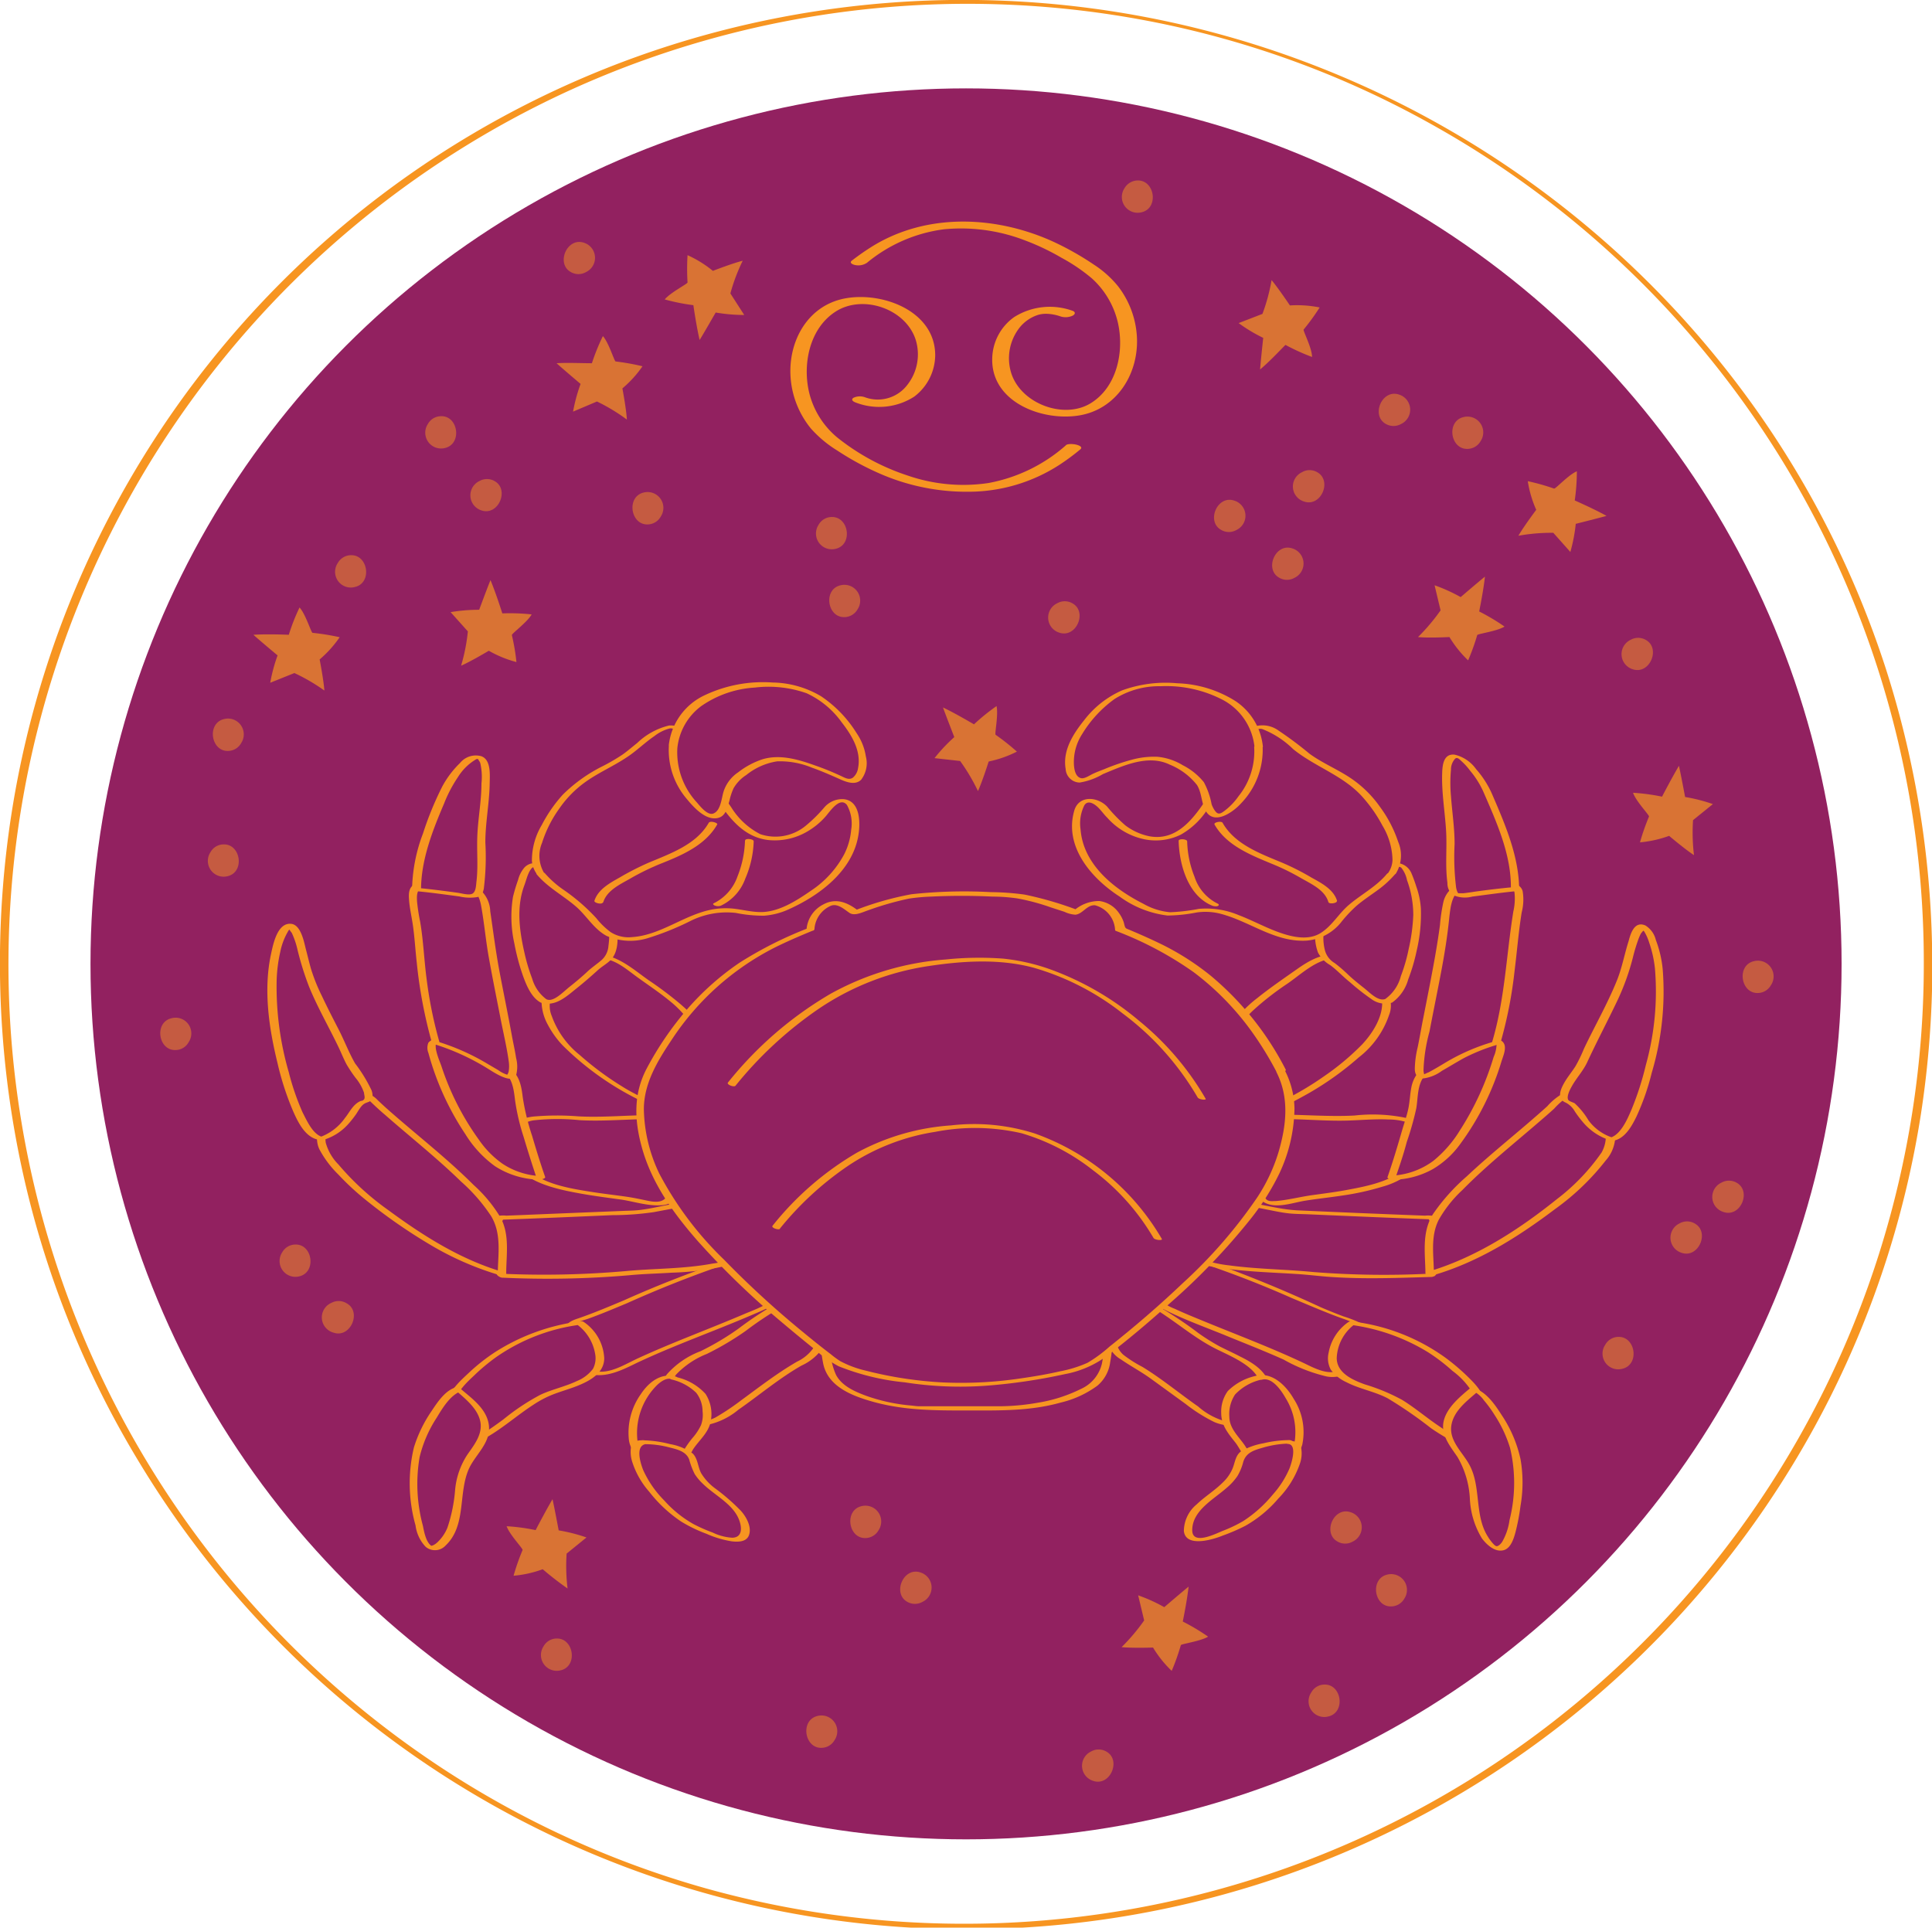 <svg xmlns="http://www.w3.org/2000/svg" viewBox="0 0 228.65 228.15"><defs><style>.cls-1{fill:#f79521;}.cls-2{fill:#922160;}.cls-3{opacity:0.7;}.cls-4{opacity:0.5;}</style></defs><g id="Layer_2" data-name="Layer 2"><g id="BG"><path class="cls-1" d="M227.7,114.21A113.58,113.58,0,0,1,83.59,223.78,112.23,112.23,0,0,1,52,209.32,113.8,113.8,0,0,1,67.1,11.12,113.47,113.47,0,0,1,136.68,2.9,111.69,111.69,0,0,1,169.47,15a113.53,113.53,0,0,1,58.23,99.23c0,.33,1,.49,1,.26a114.93,114.93,0,0,0-5.55-35.25,113.66,113.66,0,0,0-15.51-30.79A114.9,114.9,0,0,0,83.74,4.34a113.85,113.85,0,0,0-83.38,101,114.86,114.86,0,0,0,2.87,35.92,113.42,113.42,0,0,0,13.36,32.24,114.4,114.4,0,0,0,200-7.81,113.57,113.57,0,0,0,10.76-33.5,116.14,116.14,0,0,0,1.36-17.67C228.67,114.15,227.7,114,227.7,114.21Z" transform="translate(-0.02 -0.27)"/><circle class="cls-2" cx="114.33" cy="114.08" r="103.62"/><g class="cls-3"><path class="cls-1" d="M183.85,63.33a22.36,22.36,0,0,0-4.13.35h0c.64-1.11,2.11-3.07,2.11-3.07a13.43,13.43,0,0,1-1-3.39,26.3,26.3,0,0,1,3.12.88c.21,0,1.73-1.66,2.69-2.05a24.69,24.69,0,0,1-.25,3.45c1.14.51,2.64,1.2,3.76,1.83-.85.24-3.64.94-3.64.94a19.68,19.68,0,0,1-.64,3.33Z" transform="translate(-0.02 -0.27)"/><path class="cls-1" d="M113.65,90.34a22.45,22.45,0,0,1,2.11,3.56h0c.53-1.16,1.27-3.5,1.27-3.5a13.32,13.32,0,0,0,3.34-1.17,27.17,27.17,0,0,0-2.53-2c-.1-.19.35-2.37.12-3.39A23.92,23.92,0,0,0,115.29,86c-1.08-.63-2.52-1.45-3.67-2,.29.82,1.34,3.51,1.34,3.51A19.44,19.44,0,0,0,110.62,90Z" transform="translate(-0.02 -0.27)"/><path class="cls-1" d="M70.67,47.79a22,22,0,0,1,3.54,2.14h0c-.07-1.28-.53-3.69-.53-3.69a13.24,13.24,0,0,0,2.38-2.62,27.86,27.86,0,0,0-3.19-.57c-.18-.12-.82-2.26-1.5-3a25.09,25.09,0,0,0-1.3,3.21c-1.25,0-2.91-.08-4.18,0,.64.59,2.84,2.45,2.84,2.45a20,20,0,0,0-.89,3.28Z" transform="translate(-0.02 -0.27)"/><path class="cls-1" d="M86.46,35a21.81,21.81,0,0,1,1.46-3.87h0c-1.25.31-3.53,1.2-3.53,1.2a13.45,13.45,0,0,0-3-1.86,26.27,26.27,0,0,0,0,3.24c-.07.19-2.06,1.21-2.7,2a23.94,23.94,0,0,0,3.39.68c.18,1.24.45,2.88.74,4.12.47-.75,1.9-3.25,1.9-3.25a20.26,20.26,0,0,0,3.38.29Z" transform="translate(-0.02 -0.27)"/><path class="cls-1" d="M149.43,37.42a22.07,22.07,0,0,0,1.08-4h0c.83,1,2.17,3,2.17,3a13.45,13.45,0,0,1,3.52.24,26.94,26.94,0,0,1-1.9,2.62c-.05.21,1,2.2,1,3.24a24.88,24.88,0,0,1-3.15-1.43c-.88.9-2,2.08-3,2.91.06-.88.37-3.74.37-3.74a18.6,18.6,0,0,1-2.91-1.75Z" transform="translate(-0.02 -0.27)"/><path class="cls-1" d="M200.39,97.34a22.39,22.39,0,0,0,.11,4.14h0c-1.08-.7-2.94-2.28-2.94-2.28a13.74,13.74,0,0,1-3.45.77,26.5,26.5,0,0,1,1.07-3.06c0-.21-1.56-1.82-1.89-2.81a24.19,24.19,0,0,1,3.43.46c.58-1.11,1.36-2.57,2-3.65.2.86.73,3.69.73,3.69a19.89,19.89,0,0,1,3.29.84Z" transform="translate(-0.02 -0.27)"/><path class="cls-1" d="M170.51,72.51a23,23,0,0,1-2.67,3.16h0c1.27.13,3.72,0,3.72,0a13.31,13.31,0,0,0,2.21,2.76,25.89,25.89,0,0,0,1.08-3c.13-.16,2.35-.45,3.23-1a25.17,25.17,0,0,0-3-1.79c.24-1.22.55-2.86.68-4.12-.68.54-2.87,2.42-2.87,2.42a20.14,20.14,0,0,0-3.09-1.4Z" transform="translate(-0.02 -0.27)"/><path class="cls-1" d="M55.39,75a21.87,21.87,0,0,1-.8,4.06h0c1.18-.51,3.28-1.77,3.28-1.77a13.4,13.4,0,0,0,3.27,1.34,25.64,25.64,0,0,0-.54-3.19c0-.21,1.84-1.54,2.34-2.45a23.78,23.78,0,0,0-3.47-.12c-.38-1.19-.91-2.76-1.4-3.94-.34.81-1.34,3.51-1.34,3.51a20.53,20.53,0,0,0-3.38.28Z" transform="translate(-0.02 -0.27)"/><path class="cls-1" d="M34.86,79.93A22.21,22.21,0,0,1,38.41,82h0c-.09-1.27-.56-3.68-.56-3.68a13.45,13.45,0,0,0,2.37-2.63A27.5,27.5,0,0,0,37,75.17c-.18-.11-.83-2.25-1.53-3a23.26,23.26,0,0,0-1.27,3.23c-1.26-.05-2.91-.08-4.19,0,.65.6,2.86,2.44,2.86,2.44A19.52,19.52,0,0,0,32,81.08Z" transform="translate(-0.02 -0.27)"/><path class="cls-1" d="M67.08,184.15a22.3,22.3,0,0,0,.11,4.13h0A37,37,0,0,1,64.25,186a13.29,13.29,0,0,1-3.45.77,26.24,26.24,0,0,1,1.07-3.05c0-.22-1.56-1.83-1.89-2.81a22.83,22.83,0,0,1,3.43.46c.58-1.11,1.36-2.57,2-3.66.2.87.73,3.69.73,3.69a19.89,19.89,0,0,1,3.29.84Z" transform="translate(-0.02 -0.27)"/><path class="cls-1" d="M135.43,192.06a23,23,0,0,1-2.67,3.16h0c1.28.13,3.72.05,3.72.05a13.31,13.31,0,0,0,2.21,2.76,26.54,26.54,0,0,0,1.08-3.05c.14-.16,2.35-.46,3.23-1a25.17,25.17,0,0,0-3-1.79c.25-1.23.55-2.86.69-4.13-.69.55-2.88,2.43-2.88,2.43a19.22,19.22,0,0,0-3.09-1.4Z" transform="translate(-0.02 -0.27)"/></g><g class="cls-4"><path class="cls-1" d="M56.77,57.2A1.87,1.87,0,0,0,57,60.68c2,.68,3.34-2.46,1.57-3.46A1.8,1.8,0,0,0,56.77,57.2Z" transform="translate(-0.02 -0.27)"/><path class="cls-1" d="M175.25,52.48a1.87,1.87,0,0,0-2-2.85c-2.09.47-1.6,3.82.44,3.77A1.81,1.81,0,0,0,175.25,52.48Z" transform="translate(-0.02 -0.27)"/><path class="cls-1" d="M153.22,68.66a1.87,1.87,0,0,0-.25-3.48c-2-.68-3.34,2.45-1.57,3.46A1.8,1.8,0,0,0,153.22,68.66Z" transform="translate(-0.02 -0.27)"/><path class="cls-1" d="M190,159.43a1.86,1.86,0,0,0,2,2.85c2.1-.47,1.6-3.83-.44-3.78A1.8,1.8,0,0,0,190,159.43Z" transform="translate(-0.02 -0.27)"/><path class="cls-1" d="M165.84,50.45a1.87,1.87,0,0,0-.25-3.48c-2-.68-3.35,2.46-1.57,3.47A1.82,1.82,0,0,0,165.84,50.45Z" transform="translate(-0.02 -0.27)"/><path class="cls-1" d="M24.93,101.13a1.87,1.87,0,0,0,2,2.85c2.09-.46,1.6-3.82-.44-3.77A1.79,1.79,0,0,0,24.93,101.13Z" transform="translate(-0.02 -0.27)"/><path class="cls-1" d="M39.25,154.47A1.87,1.87,0,0,0,39.5,158c2,.68,3.35-2.46,1.57-3.46A1.8,1.8,0,0,0,39.25,154.47Z" transform="translate(-0.02 -0.27)"/><path class="cls-1" d="M28.56,88.22a1.87,1.87,0,0,0-2-2.85c-2.09.47-1.6,3.83.44,3.78A1.8,1.8,0,0,0,28.56,88.22Z" transform="translate(-0.02 -0.27)"/><path class="cls-1" d="M203.74,140.25a1.86,1.86,0,0,0,.26,3.47c2,.68,3.34-2.45,1.56-3.46A1.82,1.82,0,0,0,203.74,140.25Z" transform="translate(-0.02 -0.27)"/><path class="cls-1" d="M78.22,61.41a1.87,1.87,0,0,0-2-2.85c-2.09.47-1.6,3.83.44,3.78A1.81,1.81,0,0,0,78.22,61.41Z" transform="translate(-0.02 -0.27)"/><path class="cls-1" d="M146.35,63a1.87,1.87,0,0,0-.26-3.48c-2-.68-3.34,2.46-1.56,3.46A1.8,1.8,0,0,0,146.35,63Z" transform="translate(-0.02 -0.27)"/><path class="cls-1" d="M50.66,50.45a1.87,1.87,0,0,0,2,2.85c2.09-.47,1.6-3.83-.44-3.77A1.79,1.79,0,0,0,50.66,50.45Z" transform="translate(-0.02 -0.27)"/><path class="cls-1" d="M193,76a1.87,1.87,0,0,0,.25,3.48c2,.68,3.34-2.45,1.57-3.46A1.8,1.8,0,0,0,193,76Z" transform="translate(-0.02 -0.27)"/><path class="cls-1" d="M40,66.9a1.86,1.86,0,0,0,2,2.85c2.1-.46,1.6-3.82-.44-3.77A1.81,1.81,0,0,0,40,66.9Z" transform="translate(-0.02 -0.27)"/><path class="cls-1" d="M101.51,72.39a1.87,1.87,0,0,0-2-2.85c-2.09.46-1.6,3.82.44,3.77A1.81,1.81,0,0,0,101.51,72.39Z" transform="translate(-0.02 -0.27)"/><path class="cls-1" d="M154.11,56.16a1.86,1.86,0,0,0,.25,3.47c2,.68,3.34-2.45,1.57-3.46A1.77,1.77,0,0,0,154.11,56.16Z" transform="translate(-0.02 -0.27)"/><path class="cls-1" d="M125.14,71.67a1.87,1.87,0,0,0,.25,3.48c2,.68,3.35-2.46,1.57-3.46A1.8,1.8,0,0,0,125.14,71.67Z" transform="translate(-0.02 -0.27)"/><path class="cls-1" d="M96.9,62.38a1.87,1.87,0,0,0,2,2.85c2.09-.46,1.6-3.82-.45-3.77A1.79,1.79,0,0,0,96.9,62.38Z" transform="translate(-0.02 -0.27)"/><path class="cls-1" d="M133.1,22.55a1.87,1.87,0,0,0,2,2.85c2.1-.46,1.6-3.82-.44-3.77A1.83,1.83,0,0,0,133.1,22.55Z" transform="translate(-0.02 -0.27)"/><path class="cls-1" d="M160.11,182.73a1.87,1.87,0,0,0-.25-3.48c-2-.68-3.34,2.46-1.57,3.46A1.8,1.8,0,0,0,160.11,182.73Z" transform="translate(-0.02 -0.27)"/><path class="cls-1" d="M198.79,145.07a1.87,1.87,0,0,0,.25,3.48c2,.68,3.35-2.45,1.57-3.46A1.8,1.8,0,0,0,198.79,145.07Z" transform="translate(-0.02 -0.27)"/><path class="cls-1" d="M22.34,123.63a1.86,1.86,0,0,0-2-2.85c-2.1.47-1.6,3.83.44,3.77A1.78,1.78,0,0,0,22.34,123.63Z" transform="translate(-0.02 -0.27)"/><path class="cls-1" d="M69.38,32.47A1.87,1.87,0,0,0,69.13,29c-2-.68-3.34,2.46-1.57,3.46A1.8,1.8,0,0,0,69.38,32.47Z" transform="translate(-0.02 -0.27)"/><path class="cls-1" d="M33.42,148.49a1.87,1.87,0,0,0,2,2.85c2.09-.47,1.6-3.83-.44-3.77A1.79,1.79,0,0,0,33.42,148.49Z" transform="translate(-0.02 -0.27)"/><path class="cls-1" d="M155.21,200.58a1.86,1.86,0,0,0,2,2.85c2.1-.47,1.6-3.83-.44-3.78A1.79,1.79,0,0,0,155.21,200.58Z" transform="translate(-0.02 -0.27)"/><path class="cls-1" d="M129.15,207.57a1.87,1.87,0,0,0,.25,3.48c2,.68,3.35-2.45,1.57-3.46A1.8,1.8,0,0,0,129.15,207.57Z" transform="translate(-0.02 -0.27)"/><path class="cls-1" d="M166.22,189.48a1.87,1.87,0,0,0-2-2.85c-2.09.47-1.6,3.83.44,3.77A1.81,1.81,0,0,0,166.22,189.48Z" transform="translate(-0.02 -0.27)"/><path class="cls-1" d="M98.8,206.21a1.87,1.87,0,0,0-2-2.85c-2.1.47-1.6,3.83.44,3.78A1.81,1.81,0,0,0,98.8,206.21Z" transform="translate(-0.02 -0.27)"/><path class="cls-1" d="M64.35,195.12a1.87,1.87,0,0,0,2,2.85c2.09-.46,1.59-3.82-.45-3.77A1.79,1.79,0,0,0,64.35,195.12Z" transform="translate(-0.02 -0.27)"/><path class="cls-1" d="M109.2,189.86a1.87,1.87,0,0,0-.25-3.48c-2-.68-3.34,2.46-1.57,3.47A1.82,1.82,0,0,0,109.2,189.86Z" transform="translate(-0.02 -0.27)"/><path class="cls-1" d="M209.61,116.87a1.86,1.86,0,0,0-2-2.84c-2.09.46-1.6,3.82.44,3.77A1.81,1.81,0,0,0,209.61,116.87Z" transform="translate(-0.02 -0.27)"/><path class="cls-1" d="M104,181.38a1.87,1.87,0,0,0-2-2.85c-2.09.47-1.6,3.83.44,3.78A1.81,1.81,0,0,0,104,181.38Z" transform="translate(-0.02 -0.27)"/></g><path class="cls-1" d="M102.58,31.41a17.88,17.88,0,0,1,9.14-4,21,21,0,0,1,9.55,1.29,28.31,28.31,0,0,1,4.38,2.08,21.14,21.14,0,0,1,3.57,2.42,10.13,10.13,0,0,1,3.08,5.17c.81,3.4-.05,7.73-3.24,9.65s-8.25,0-9.37-3.62a5.88,5.88,0,0,1,1-5.36,4.61,4.61,0,0,1,2.15-1.49,3.28,3.28,0,0,1,1.07-.14,5.55,5.55,0,0,1,1.65.32,2,2,0,0,0,1.41-.1c.33-.18.34-.44,0-.57a7.91,7.91,0,0,0-6.94.75,6.16,6.16,0,0,0-2.58,4.84c-.17,5.22,5.92,7.51,10.29,6.79s7-4.81,6.84-9.13a10.76,10.76,0,0,0-2.24-6.16,12.24,12.24,0,0,0-2.86-2.56,34.44,34.44,0,0,0-4.73-2.68c-6.75-3.1-14.91-3.49-21.4.46a29,29,0,0,0-2.52,1.75c-.35.28.17.48.4.52a1.82,1.82,0,0,0,1.35-.24Z" transform="translate(-0.02 -0.27)"/><path class="cls-1" d="M126.14,53A19.06,19.06,0,0,1,117,57.44a20.19,20.19,0,0,1-9.57-.89,26.55,26.55,0,0,1-8.32-4.5A10,10,0,0,1,95.85,47c-.92-3.45-.09-7.86,3.11-9.88s8.24-.32,9.43,3.36a5.85,5.85,0,0,1-1,5.36,4.39,4.39,0,0,1-5,1.45,1.78,1.78,0,0,0-1.38.07c-.35.27.07.48.33.57a7.68,7.68,0,0,0,6.87-.71,6.21,6.21,0,0,0,2.49-4.9c0-5.24-6.25-7.56-10.67-6.73s-6.72,5.05-6.45,9.27A10.76,10.76,0,0,0,96,51a13.93,13.93,0,0,0,3.12,2.6,33.18,33.18,0,0,0,4.83,2.64,25.65,25.65,0,0,0,10.81,2.23,19.8,19.8,0,0,0,10.62-3.17,26.21,26.21,0,0,0,2.49-1.84c.59-.49-1.29-.84-1.7-.5Z" transform="translate(-0.02 -0.27)"/><path class="cls-2" d="M82.27,122.4c.41-1.86-4.29-5-5.83-6.05-1.73-1.21-4.11-3.3-6.09-2.74s-6,3.76-5.76,5.61c.46,3.73,3.55,6,6.37,8.14a29,29,0,0,0,4.86,3,8,8,0,0,0,2.91,1.18C81.05,131.5,82,127.82,82.27,122.4Z" transform="translate(-0.02 -0.27)"/><path class="cls-1" d="M82.76,122.53c.23-1.34-1.31-2.62-2.18-3.39a43,43,0,0,0-3.83-2.88c-1.67-1.18-3.39-2.73-5.52-3-1.62-.17-3.13.92-4.34,1.88-1,.84-2.71,2.2-2.78,3.68a5.92,5.92,0,0,0,.77,2.78,11,11,0,0,0,1.75,2.42,34.44,34.44,0,0,0,8.7,6.27,14.4,14.4,0,0,0,2.79,1.29c1.6.43,2.74-.47,3.39-1.88a19.92,19.92,0,0,0,1.25-7.22c0-.32-1-.5-1-.26a25.82,25.82,0,0,1-.79,5.94c-.31,1.09-.83,2.58-2,3-.83.28-1.67-.32-2.38-.7-1-.52-2-1-2.91-1.58a35.77,35.77,0,0,1-5.07-3.76,10.34,10.34,0,0,1-3.29-4.6,3,3,0,0,1-.09-2.12,5.78,5.78,0,0,1,1.27-1.75,11.85,11.85,0,0,1,3.73-2.7c1.86-.78,3.69.86,5.1,1.89s2.64,1.83,3.89,2.85a12.77,12.77,0,0,1,1.83,1.77,2.33,2.33,0,0,1,.72,1.77C81.74,122.56,82.71,122.79,82.76,122.53Z" transform="translate(-0.02 -0.27)"/><path class="cls-2" d="M64.36,118.75c-1.68-.82-2.63-5-2.89-6.33-.47-2.29-.8-5.09.09-7.33.32-.81.6-2.6,1.87-2.45a2.67,2.67,0,0,1,1.4.85c2,1.87,4.57,3.36,6.74,5.06a2.63,2.63,0,0,1,.61.59,6.44,6.44,0,0,1,.21,3.62c-.38,1.35-1.21,1.36-2.17,2.32a37.81,37.81,0,0,1-3.5,2.94,3.83,3.83,0,0,1-1.57.85A1.33,1.33,0,0,1,64.36,118.75Z" transform="translate(-0.02 -0.27)"/><path class="cls-1" d="M64.78,118.61A4.65,4.65,0,0,1,63,116.09a21.65,21.65,0,0,1-.9-3c-.61-2.66-1-5.48,0-8.1.16-.44.27-.89.46-1.32a2.61,2.61,0,0,1,.32-.56c.31-.38.62-.26,1,0,.6.43,1.12,1,1.7,1.46s1.32,1,2,1.5l1.88,1.31a11.63,11.63,0,0,1,2.15,1.66c.66.77.54,2.25.42,3.18a2.48,2.48,0,0,1-.8,1.67c-.57.49-1.18.89-1.74,1.42s-1.37,1.21-2.09,1.78-1.85,1.8-2.66,1.47c-.24-.1-1.17.14-.69.33,1.66.67,3.13-.79,4.32-1.73.81-.65,1.58-1.32,2.33-2,.5-.48,1.14-.8,1.62-1.3.88-.92.86-2.49.71-3.67a2.2,2.2,0,0,0-.77-1.58c-.7-.6-1.47-1.12-2.22-1.65a45.09,45.09,0,0,1-4.69-3.55c-.86-.79-2.25-1.48-3.25-.48a3.64,3.64,0,0,0-.77,1.5,19.43,19.43,0,0,0-.6,2,14.5,14.5,0,0,0,.16,5.49,25.91,25.91,0,0,0,1,3.78c.41,1.15,1,2.61,2.1,3.22a.92.92,0,0,0,.69,0C64.72,118.86,65,118.72,64.78,118.61Z" transform="translate(-0.02 -0.27)"/><path class="cls-2" d="M64,103.68c-2-2.52,1.69-8,3.39-9.66,1.92-1.84,4-2.74,6.27-4.07,1.47-.87,4.63-4.25,6.4-3.56,1.61.62,2.71,4.69,3.75,6.1,2.28,3.11,4.12,7.61,8.78,7a7.75,7.75,0,0,0,4.75-2.73,6.65,6.65,0,0,1,1.37-1.43,1.56,1.56,0,0,1,1.84,0,1.89,1.89,0,0,1,.51.93,7.8,7.8,0,0,1-1.38,6.43A15.49,15.49,0,0,1,94.46,107a9.67,9.67,0,0,1-4,1.42,22.21,22.21,0,0,1-3.88-.4c-4.59-.5-8.52,4.06-13.25,3.31-2.1-.33-3.09-2.36-4.5-3.64S65.23,105.25,64,103.68Z" transform="translate(-0.02 -0.27)"/><path class="cls-1" d="M64.44,103.63a3.94,3.94,0,0,1-.27-3.6,14.32,14.32,0,0,1,2-4,12.81,12.81,0,0,1,3-3.11c1.58-1.16,3.38-1.92,5-3,1.16-.75,2.15-1.75,3.3-2.53a4.92,4.92,0,0,1,1.8-.9c.56-.1,1,.44,1.27.85a23.14,23.14,0,0,1,2,3.87,27.21,27.21,0,0,0,2.14,3.39C86.23,97,88,99.38,91,99.7a7.59,7.59,0,0,0,4.69-1.09,8.69,8.69,0,0,0,2-1.66c.53-.59,1.71-2.45,2.56-1.41a4.49,4.49,0,0,1,.51,2.91,8,8,0,0,1-.82,2.91,11.9,11.9,0,0,1-4,4.37c-1.68,1.16-3.76,2.49-5.88,2.49-1.13,0-2.24-.31-3.37-.42a9,9,0,0,0-2.26.09c-3.35.58-6.16,3.06-9.58,3.29a3.93,3.93,0,0,1-2.55-.58,9,9,0,0,1-1.71-1.66,22.87,22.87,0,0,0-3.94-3.4,11.8,11.8,0,0,1-2.14-1.91c-.19-.23-1.12-.09-1,.09,1.29,1.56,3.1,2.5,4.62,3.8,1.29,1.09,2.15,2.7,3.68,3.52a7,7,0,0,0,4.83.28,32.79,32.79,0,0,0,5-2,9.61,9.61,0,0,1,5.46-1,16.31,16.31,0,0,0,3.34.33,8.55,8.55,0,0,0,3-.79c3.64-1.65,7.49-4.55,8.17-8.74.26-1.54.21-4.17-1.85-4.27a2.81,2.81,0,0,0-2.2,1A17.4,17.4,0,0,1,95.38,98,5.62,5.62,0,0,1,90,99a8.71,8.71,0,0,1-3.45-3.2c-.47-.66-.9-1.34-1.35-2S84.31,92.6,84,92c-.77-1.35-1.25-2.84-2-4.17a2.82,2.82,0,0,0-2.8-1.69,8.22,8.22,0,0,0-3.78,2.08c-.57.45-1.12.93-1.71,1.35a22.34,22.34,0,0,1-2.32,1.36,18.27,18.27,0,0,0-4.77,3.4,17,17,0,0,0-2.48,3.58,8.21,8.21,0,0,0-1.17,4.22,3,3,0,0,0,.6,1.61C63.66,104,64.6,103.83,64.44,103.63Z" transform="translate(-0.02 -0.27)"/><path class="cls-2" d="M88.68,99.8c-.05,2.53-1.14,6.5-3.76,7.52" transform="translate(-0.02 -0.27)"/><path class="cls-1" d="M88.19,99.74a12.35,12.35,0,0,1-.88,4.24,5.58,5.58,0,0,1-2.8,3.19c-.22.08,0,.25.14.29a1,1,0,0,0,.69,0,5.65,5.65,0,0,0,2.88-3.19,12,12,0,0,0,1-4.42c0-.3-1-.38-1-.12Z" transform="translate(-0.02 -0.27)"/><path class="cls-2" d="M70.92,107c.38-1.52,2.55-2.43,3.79-3.21,2.62-1.64,7.82-2.6,9.7-6" transform="translate(-0.02 -0.27)"/><path class="cls-1" d="M71.41,107.08c.43-1.47,2.12-2.19,3.33-2.9a29,29,0,0,1,3.41-1.66c2.52-1,5.34-2.18,6.75-4.67.11-.18-.81-.48-1-.2-1.47,2.59-4.56,3.65-7.15,4.74a32.58,32.58,0,0,0-3.38,1.73c-1.15.65-2.56,1.4-3,2.76-.08.25.89.49,1,.2Z" transform="translate(-0.02 -0.27)"/><path class="cls-2" d="M79.7,88.69A7.1,7.1,0,0,1,83.54,83a14.46,14.46,0,0,1,8.21-1.66c4.42.15,7,2.24,9.51,6.12.66,1,1.19,3.28.57,4.48-.76,1.48-2.06.39-3.33-.11-2.7-1.06-6-2.54-8.69-1.16a10,10,0,0,0-3.08,2.19c-.86,1-.72,2.8-1.47,3.61C84,97.88,81.7,94.85,81,93.76A8,8,0,0,1,79.7,88.69Z" transform="translate(-0.02 -0.27)"/><path class="cls-1" d="M80.18,88.85a7.09,7.09,0,0,1,2.82-5,12.34,12.34,0,0,1,6.34-2.2,13.58,13.58,0,0,1,6.14.67,10.55,10.55,0,0,1,4.16,3.45c1.18,1.52,2.33,3.38,1.93,5.41a1.8,1.8,0,0,1-.6,1.12c-.48.35-1,0-1.49-.22a31,31,0,0,0-2.93-1.19c-2-.72-4.2-1.38-6.27-.76a9.56,9.56,0,0,0-2.9,1.55A4.34,4.34,0,0,0,85.64,94c-.23.76-.32,2.24-1.21,2.56-.69.25-1.56-.88-1.94-1.32a8.74,8.74,0,0,1-2.31-6.37c0-.32-.93-.56-1-.33a8.88,8.88,0,0,0,2.06,6.22c.82,1,2.37,2.79,3.89,2.28.83-.28,1-1.29,1.22-2a7.14,7.14,0,0,1,.49-1.48A4.61,4.61,0,0,1,88.34,92,7.67,7.67,0,0,1,92,90.38a9.89,9.89,0,0,1,4.09.74c1.18.42,2.32.92,3.46,1.43.72.31,1.73.67,2.39,0a3.21,3.21,0,0,0,.55-2.76,6.61,6.61,0,0,0-1.08-2.73,14.41,14.41,0,0,0-4.23-4.39,11.55,11.55,0,0,0-5.73-1.62,16.14,16.14,0,0,0-8,1.49,7.44,7.44,0,0,0-4.28,5.94C79.2,88.84,80.15,89.08,80.18,88.85Z" transform="translate(-0.02 -0.27)"/><path class="cls-2" d="M93.16,154.23c-2.28,1.09-5.65,3.79-7.89,5.12-2.07,1.24-6.56,2.55-6.39,5.5A4.12,4.12,0,0,0,85,168.27c1.77-.9,7.45-5.32,8.93-6.19s3.28-1.65,3.12-3.4C96.83,156.35,95.85,154.7,93.16,154.23Z" transform="translate(-0.02 -0.27)"/><path class="cls-1" d="M92.74,154.1a40.29,40.29,0,0,0-5.33,3.43,31.81,31.81,0,0,1-4.49,2.67,10,10,0,0,0-4,2.76,3.67,3.67,0,0,0,.41,4.38,4.89,4.89,0,0,0,4.33,1.59,8.46,8.46,0,0,0,3.75-1.81c2.49-1.73,4.84-3.73,7.48-5.23a6.1,6.1,0,0,0,2.3-1.81,3.34,3.34,0,0,0,.11-2.65,4.64,4.64,0,0,0-4-3.38c-.42-.08-1,.24-.29.37a4,4,0,0,1,3.33,3,3.18,3.18,0,0,1-.1,2.46,5,5,0,0,1-1.89,1.55c-2.34,1.35-4.46,3-6.66,4.61a28.12,28.12,0,0,1-3,2A3.57,3.57,0,0,1,80,163a10.17,10.17,0,0,1,3.69-2.49,34.37,34.37,0,0,0,4.56-2.7,40.29,40.29,0,0,1,5.33-3.43c.21-.1-.07-.25-.16-.28A1,1,0,0,0,92.74,154.1Z" transform="translate(-0.02 -0.27)"/><path class="cls-2" d="M79.72,163.36c-3.38-1-7.24,8.22-3,9.56,2.19.69,3.81.67,4.58-.82s2.38-2.5,2.36-4.21C83.64,165.66,83.13,164.41,79.72,163.36Z" transform="translate(-0.02 -0.27)"/><path class="cls-1" d="M80,163.2c-1.76-.5-3.23.69-4.14,2.08a7.87,7.87,0,0,0-1.41,5.41,3,3,0,0,0,1.16,2,4.39,4.39,0,0,0,1.49.59,7.31,7.31,0,0,0,2.13.3,3.46,3.46,0,0,0,1.67-.4,3.23,3.23,0,0,0,1.1-1.3c.71-1.13,1.89-2,2.14-3.42a4.4,4.4,0,0,0-.62-3.21,6.57,6.57,0,0,0-3.52-2c-.17,0-.54-.1-.69,0s0,.24.17.29a6.17,6.17,0,0,1,2.94,1.58,3.63,3.63,0,0,1,.75,2.2,3.48,3.48,0,0,1-.19,1.63,6.45,6.45,0,0,1-1,1.51,11.63,11.63,0,0,0-1,1.41,2.45,2.45,0,0,1-1,1.11,2.65,2.65,0,0,1-1.6.12,5.49,5.49,0,0,1-1.65-.47A2.43,2.43,0,0,1,75.49,171a8,8,0,0,1,2.34-6.84c.42-.38,1.06-.84,1.63-.67.17,0,.54.09.69-.05S80.14,163.25,80,163.2Z" transform="translate(-0.02 -0.27)"/><path class="cls-2" d="M76.22,171a1.31,1.31,0,0,0-.68.16c-.85.5-.12,2.78.2,3.41,1.28,2.49,4.15,5.55,6.8,6.61,1.3.52,6.25,3,5.47-.42-.68-3-4.87-3.89-5.79-6.85a3.51,3.51,0,0,0-.6-1.46,2.36,2.36,0,0,0-1-.58,13.69,13.69,0,0,0-4-.86A2.17,2.17,0,0,0,76.22,171Z" transform="translate(-0.02 -0.27)"/><path class="cls-1" d="M75.92,170.74c-.57,0-1.07.21-1.22.8a3.8,3.8,0,0,0,.14,1.74,9.88,9.88,0,0,0,2,3.53,16.23,16.23,0,0,0,3.8,3.55,17.17,17.17,0,0,0,3,1.45,11.88,11.88,0,0,0,3,.89c.69.08,1.68.09,2-.68.41-1-.33-2.3-1-3a24.2,24.2,0,0,0-3-2.6A6.25,6.25,0,0,1,83,174.63c-.4-.76-.39-1.73-1-2.33a6.42,6.42,0,0,0-2.68-1.11,13.53,13.53,0,0,0-3.23-.45c-.64,0,.09.46.4.46a11,11,0,0,1,2.62.35c.95.24,2.11.46,2.48,1.48a8.85,8.85,0,0,0,.65,1.71,6.36,6.36,0,0,0,1,1.18c1.53,1.49,4,2.57,4.43,4.87.14.77-.07,1.47-1,1.48a6.19,6.19,0,0,1-2.3-.61,19,19,0,0,1-2.27-1,13.52,13.52,0,0,1-3.46-2.79,12.3,12.3,0,0,1-2.5-3.61c-.35-.89-1-3,.45-3.09.23,0,.17-.15.07-.27A1,1,0,0,0,75.92,170.74Z" transform="translate(-0.02 -0.27)"/><path class="cls-2" d="M77.13,132.47c-2.78,0-5.4.27-8.14.16-1.93-.08-7.49-.62-8.14,1.27-2.39,7,9.09,7.53,13.88,8.3,1,.16,3.13.79,4.07.33C81.08,141.41,79,135.54,77.13,132.47Z" transform="translate(-0.02 -0.27)"/><path class="cls-1" d="M77,132.26c-2.84,0-5.67.29-8.5.14a32,32,0,0,0-5.09,0,6.21,6.21,0,0,0-2.2.56,1.93,1.93,0,0,0-1,1.41,4.24,4.24,0,0,0,.65,3.7c1.78,2.31,5.28,3,8,3.49,1.53.27,3.07.47,4.6.68s3.43.87,5.11.65c1.94-.26,1.88-2.47,1.61-4a19.65,19.65,0,0,0-2.54-6.43c-.15-.26-1.1-.24-1,0a21.11,21.11,0,0,1,2.25,5.21c.34,1.22.91,3.42-.17,4.47-.64.62-1.78.3-2.55.14s-1.37-.28-2.07-.38c-1.33-.19-2.67-.34-4-.55-2.61-.41-5.8-.91-7.82-2.79A3.87,3.87,0,0,1,61,135.42a3.1,3.1,0,0,1,.59-1.86,3.21,3.21,0,0,1,1.79-.71,25.39,25.39,0,0,1,5.23,0c2.86.16,5.73-.13,8.59-.13C77.91,132.67,77.45,132.26,77,132.26Z" transform="translate(-0.02 -0.27)"/><path class="cls-2" d="M64,139.65c-.79-2.25-1.71-5.48-2.37-7.71-.38-1.29-.21-3.23-1-4.37s-2.78-1.74-4-2.45-2.51-1.67-4.15-1.79c-1.85-.13-1.55.69-1.1,2.17a32.92,32.92,0,0,0,4.29,9.06,16.4,16.4,0,0,0,2.24,2.7A9.23,9.23,0,0,0,64,139.65Z" transform="translate(-0.02 -0.27)"/><path class="cls-1" d="M64.54,139.58c-.56-1.6-1.06-3.23-1.54-4.86a27.4,27.4,0,0,1-1.12-4.63c-.17-1.45-.44-2.68-1.71-3.54a15.21,15.21,0,0,0-2-1,20.15,20.15,0,0,1-2-1.13,6.89,6.89,0,0,0-4.31-1.25,1.52,1.52,0,0,0-1.14.51,1.59,1.59,0,0,0,0,1.21,32.73,32.73,0,0,0,4.39,9.64,13.19,13.19,0,0,0,3.51,3.78,10,10,0,0,0,5.28,1.58c.44,0,.9-.41.22-.42A8.85,8.85,0,0,1,59.48,138a11.33,11.33,0,0,1-2.78-2.83,31.69,31.69,0,0,1-4.45-8.75c-.13-.4-1.1-2.53-.44-2.84a2.19,2.19,0,0,1,1,0A5.43,5.43,0,0,1,54,124a16.5,16.5,0,0,1,2,1.1c1.1.67,2.34,1.08,3.4,1.8,1.26.86,1.41,2.21,1.58,3.62A25.63,25.63,0,0,0,62,134.86c.48,1.62,1,3.25,1.53,4.85C63.65,140,64.62,139.81,64.54,139.58Z" transform="translate(-0.02 -0.27)"/><path class="cls-2" d="M51.59,123.69A71.53,71.53,0,0,1,49.36,110c-.08-.86-.81-3.73-.29-4.51.65-1,3.07-.82,4.15-.76,3.71.21,4.09,1.17,4.44,4.31.48,4.31,1.75,9.89,2.55,14.36.25,1.38,1.12,4.67-.16,4.31a28.14,28.14,0,0,1-3.37-1.84A21.64,21.64,0,0,0,51.59,123.69Z" transform="translate(-0.02 -0.27)"/><path class="cls-1" d="M52.07,123.76a49.27,49.27,0,0,1-1.56-7.62c-.3-2.25-.38-4.56-.77-6.8a22.77,22.77,0,0,1-.36-2.34c-.05-.75-.05-1.49.73-1.83a5.76,5.76,0,0,1,2.44-.28,15.14,15.14,0,0,1,2.43.22c1.32.28,1.79,1.23,2,2.48.36,2,.53,4,.89,6,.42,2.36.9,4.72,1.36,7.08.33,1.73.76,3.48,1,5.23a3.89,3.89,0,0,1,0,1.13.93.93,0,0,1-.15.39c-.06.1-.06.06,0,.06a3.61,3.61,0,0,1-1.09-.55l-1.26-.74a26.71,26.71,0,0,0-6.09-2.69c-.57-.17-.67.22-.11.39a27.51,27.51,0,0,1,6.14,2.81c.59.35,2.91,2,3.43.84a4,4,0,0,0,0-2.05c-.13-.85-.32-1.69-.48-2.54-.47-2.58-1-5.14-1.49-7.72-.44-2.36-.74-4.73-1.09-7.11a3.55,3.55,0,0,0-1.85-3,11.43,11.43,0,0,0-5-.65,4,4,0,0,0-2.28.57c-.58.44-.52,1.2-.47,1.86.08.94.29,1.85.43,2.78.22,1.49.3,3,.47,4.49a55.53,55.53,0,0,0,1.79,9.49C51.2,123.9,52.15,124,52.07,123.76Z" transform="translate(-0.02 -0.27)"/><path class="cls-2" d="M49.36,105.5c-.07-3.75,1.86-8.2,3.34-11.63.8-1.84,4.59-6.7,4.8-2.22.15,3.18-.65,6.21-.48,9.38a21.15,21.15,0,0,1-.16,4C56.57,107,56.22,106.14,49.36,105.5Z" transform="translate(-0.02 -0.27)"/><path class="cls-1" d="M49.85,105.58c0-3.54,1.36-7,2.72-10.19a16,16,0,0,1,1.65-3.15,6.29,6.29,0,0,1,2.19-2.13c.05,0,.2,0,.23-.09s-.12-.09-.1,0,.24.35.31.53A7.21,7.21,0,0,1,57,93c0,2-.38,4-.48,6s.11,3.73-.11,5.6c-.05.39-.05,1.14-.43,1.41s-1.29,0-1.75-.07c-1.66-.23-3.31-.44-5-.6-.13,0-.42,0-.38.19s.46.22.58.23c1.66.16,3.3.39,4.95.61a5.42,5.42,0,0,0,2.16.07c.49-.14.65-.53.74-1a30.19,30.19,0,0,0,.18-5.46c0-2.27.45-4.52.51-6.78,0-1,.25-3-1-3.43a2.41,2.41,0,0,0-2.51.81,11.32,11.32,0,0,0-2.11,2.8,38.59,38.59,0,0,0-2.27,5.54,19.42,19.42,0,0,0-1.29,6.55C48.87,105.73,49.86,105.83,49.85,105.58Z" transform="translate(-0.02 -0.27)"/><path class="cls-2" d="M87.49,149.17c-5.81,1.71-14.75,5.9-18.45,7.18-2.23.76-1.64.82-.76,3.93,1.21,4.32,4.88,2.08,7.59.85,3.69-1.68,9.53-3.88,13.23-5.48,1.53-.66,4.09-1.8,3.83-3.58C92.64,150.1,90.1,148.32,87.49,149.17Z" transform="translate(-0.02 -0.27)"/><path class="cls-1" d="M87.33,149a132.87,132.87,0,0,0-13.46,5.17c-1.71.72-3.42,1.44-5.18,2.06-.5.18-1.31.38-1.59.9s.05,1.17.2,1.64c.55,1.72.91,3.91,3,4.22,1.76.24,3.51-.64,5-1.37,4.52-2.14,9.25-3.79,13.84-5.77,1.59-.68,4.72-1.88,4.13-4.14-.66-2.55-3.77-3.39-6-2.71-.65.19-.11.47.31.34a3.82,3.82,0,0,1,3.53.73,3.11,3.11,0,0,1,1.28,2.41c-.11,1.82-2.84,2.7-4.23,3.29C84,157.55,79.74,159.1,75.6,161c-1.35.61-2.88,1.6-4.4,1.62-2,0-2.43-2.47-2.91-4-.13-.4-.46-1.09-.24-1.51s1.11-.59,1.55-.75c1.55-.55,3.07-1.2,4.59-1.83a135.38,135.38,0,0,1,13.45-5.21C88.29,149.15,87.75,148.87,87.33,149Z" transform="translate(-0.02 -0.27)"/><path class="cls-2" d="M68.67,156.84c1.74,1.12,3.14,4.31,1.77,5.74-1.68,1.76-4.47,2-6.5,3.07-2.57,1.39-4.73,3.56-7.33,4.9-1.15.59-1.4.94-2.28-.36a8.87,8.87,0,0,1-1-2.93c-.19-1.7.88-2.8,2.16-4.06A22.34,22.34,0,0,1,68.67,156.84Z" transform="translate(-0.02 -0.27)"/><path class="cls-1" d="M68.26,157a5.41,5.41,0,0,1,2.19,3.49,2.7,2.7,0,0,1-.25,1.79,4.5,4.5,0,0,1-1.89,1.44c-1.4.67-3,1-4.35,1.64a26.57,26.57,0,0,0-4.37,2.91c-.76.56-1.52,1.11-2.32,1.61-.36.22-.73.42-1.1.62l-.43.22c-.09,0-.31.12-.26.13-.28-.06-.57-.58-.71-.8a5.94,5.94,0,0,1-.46-1,7.7,7.7,0,0,1-.5-1.94c-.15-1.71,1.15-2.94,2.28-4a23.45,23.45,0,0,1,2.6-2.18,22.41,22.41,0,0,1,10-3.87c.57-.08.55-.48,0-.4a24.37,24.37,0,0,0-10.09,3.65,22.7,22.7,0,0,0-3.09,2.44c-1.13,1.06-2.52,2.28-2.66,3.93a5.74,5.74,0,0,0,.45,2.34,4.51,4.51,0,0,0,1.14,2c1,.89,2.62-.3,3.51-.83,1.82-1.1,3.42-2.51,5.2-3.66a12.37,12.37,0,0,1,2.56-1.31c.87-.32,1.75-.57,2.61-.91,1.46-.58,3.21-1.5,3.21-3.28a5.5,5.5,0,0,0-2.4-4.28C68.87,156.55,67.94,156.78,68.26,157Z" transform="translate(-0.02 -0.27)"/><path class="cls-2" d="M54.22,164.75c-1.51.48-3.61,4-4.28,5.67a13.69,13.69,0,0,0-.79,7.43c.3,1.86.87,8.15,3.65,4.6,1.6-2,1.3-5.71,2.09-8.09.49-1.49,1.89-2.65,2.37-4.12C57.89,168.31,56.73,166.92,54.22,164.75Z" transform="translate(-0.02 -0.27)"/><path class="cls-1" d="M53.84,164.51c-1.2.43-2.06,1.74-2.74,2.76a16,16,0,0,0-2.09,4.3,18.36,18.36,0,0,0,.19,9.25,4.48,4.48,0,0,0,1.2,2.53,1.71,1.71,0,0,0,2.36-.16c2.5-2.37,1.45-6.22,2.77-9.11.76-1.65,2.53-3,2.36-5s-2-3.27-3.29-4.38a.89.89,0,0,0-.67-.23c-.16,0-.27.11-.09.26,1.13,1,2.63,2.14,3,3.68s-.67,2.83-1.49,4a9.09,9.09,0,0,0-1.47,4.22,18.54,18.54,0,0,1-.9,4.43,4.87,4.87,0,0,1-1.17,1.73,2,2,0,0,1-.52.37l-.22.07c-.12,0,0,0,0,0-.64-.44-.86-1.67-1-2.37a18.93,18.93,0,0,1-.39-8.13,14.89,14.89,0,0,1,2-4.63c.67-1.1,1.61-2.71,2.9-3.17C54.94,164.86,54.1,164.42,53.84,164.51Z" transform="translate(-0.02 -0.27)"/><path class="cls-2" d="M59.3,151.22c-1.54-1.71-1.57-4.39-.17-6.83,2.89-.11,13.81-.56,16.57-.69,1.4-.06,7.16-1.6,8.37-.85.81.51,3.32,5.15,3.08,6.15-.38,1.52-11.06,1.76-12.3,1.88C71.26,151.22,69,151.56,59.3,151.22Z" transform="translate(-0.02 -0.27)"/><path class="cls-1" d="M59.74,151.25c-1.67-1.94-1.3-4.63-.13-6.72l-.18.1c4.36-.16,8.72-.35,13.09-.54a34.15,34.15,0,0,0,4.84-.35c1.16-.21,2.32-.45,3.48-.63.51-.07,1-.14,1.53-.19a3.56,3.56,0,0,1,1.38,0s.06,0,0,0,.08.07.12.1a2.44,2.44,0,0,1,.32.4,12.33,12.33,0,0,1,.85,1.32,17.76,17.76,0,0,1,1.43,3c.18.52.45,1.14-.1,1.49a5.79,5.79,0,0,1-2,.59c-3.43.65-6.93.57-10.38.9a110.58,110.58,0,0,1-14.9.29c-.64,0,.07.47.38.48a113.11,113.11,0,0,0,15.07-.29c1.64-.16,3.3-.19,5-.3a33,33,0,0,0,6.72-.88c.44-.13,1.24-.33,1.39-.85a1.92,1.92,0,0,0-.13-1,14.11,14.11,0,0,0-.66-1.62,17.67,17.67,0,0,0-1.8-3.09,2.5,2.5,0,0,0-2-1c-2.41-.12-4.79.69-7.15,1-.8.11-1.62.1-2.42.14l-3.71.15-8.3.34-1.55.06a3.41,3.41,0,0,0-1.11.06c-.29.13-.46.77-.58,1.05a7.21,7.21,0,0,0-.41,1.37,6,6,0,0,0,0,2.49,4.85,4.85,0,0,0,1.09,2.11.89.89,0,0,0,.63.27C59.6,151.46,59.9,151.43,59.74,151.25Z" transform="translate(-0.02 -0.27)"/><path class="cls-2" d="M59.47,151.05a38.59,38.59,0,0,1-11.82-6c-3.25-2.23-7.08-5.13-9.2-8.53-1.94-3.12,3.25-8.56,5.65-6.18,3.3,3.29,13.1,10.53,14.86,14.35C60,147,59.47,149.85,59.47,151.05Z" transform="translate(-0.02 -0.27)"/><path class="cls-1" d="M59.72,150.87c-5.06-1.45-9.53-4.27-13.74-7.37a31.86,31.86,0,0,1-5.9-5.4,5.88,5.88,0,0,1-1.51-2.59,4,4,0,0,1,.36-2.26A5.51,5.51,0,0,1,42.37,130c.7-.14,1.14.31,1.61.76s1.06,1,1.61,1.46c3,2.63,6.15,5.12,9,7.9a20.56,20.56,0,0,1,3.57,4.11c1.24,2.1.8,4.49.77,6.79,0,.28,1,.28,1,0,0-2.23.44-4.53-.65-6.61a16.84,16.84,0,0,0-3.23-3.91c-3-3-6.38-5.64-9.59-8.44-.61-.53-1.2-1.06-1.78-1.62a2.72,2.72,0,0,0-1.81-.86,5.07,5.07,0,0,0-4,2.1c-1,1.24-1.77,3.05-1.06,4.6a12.15,12.15,0,0,0,2.25,3,30.82,30.82,0,0,0,3,2.81,64.12,64.12,0,0,0,7.7,5.4,35.8,35.8,0,0,0,8.45,3.72C59.52,151.31,60.34,151.05,59.72,150.87Z" transform="translate(-0.02 -0.27)"/><path class="cls-2" d="M38.09,135.06c-2.68-.3-4.5-8.08-5-10.12-.89-4-1.57-10.2.31-14.11,1.58-3.31,2.47,3.09,3.12,4.82,1.35,3.57,3.26,6.63,4.79,10.15.56,1.28,2,2.57,2.24,3.92s-.63.53-1.4,1.67S40.22,134.43,38.09,135.06Z" transform="translate(-0.02 -0.27)"/><path class="cls-1" d="M38.32,134.86c-1.23-.17-2-2-2.49-2.93a29.48,29.48,0,0,1-1.63-4.74,36.3,36.3,0,0,1-1.44-10.82,17.41,17.41,0,0,1,.43-3.44,7.83,7.83,0,0,1,1-2.56s.26-.26.26-.3h0c.12-.07,0-.06-.38,0,0,0,.08,0,.09.06a6.19,6.19,0,0,0,.39.55,9.77,9.77,0,0,1,.68,2,35,35,0,0,0,1.39,4.43c1,2.43,2.33,4.73,3.47,7.11.32.67.59,1.36.93,2a16.29,16.29,0,0,0,1.08,1.62,5.67,5.67,0,0,1,1,1.76c0,.21.16.59,0,.79s-.3.15-.44.21c-.87.39-1.26,1.31-1.82,2a6.16,6.16,0,0,1-3,2.27c-.17.06-.28.15-.15.29s.54.05.69,0a6.38,6.38,0,0,0,2.83-1.82,12,12,0,0,0,.89-1.11c.32-.44.6-1.08,1.08-1.35.26-.15.6-.18.8-.41s.15-.82,0-1.18a17.63,17.63,0,0,0-1.93-3.15c-.74-1.28-1.27-2.7-1.94-4s-1.35-2.62-2-4a21.18,21.18,0,0,1-1.3-3.25c-.21-.75-.39-1.51-.59-2.27s-.55-2.82-1.68-3c-1.68-.24-2.19,2.39-2.44,3.54-.92,4.23-.26,8.77.76,12.92a33.63,33.63,0,0,0,1.86,5.73c.59,1.33,1.46,3.14,3.08,3.37C38.16,135.3,39,135,38.32,134.86Z" transform="translate(-0.02 -0.27)"/><path class="cls-2" d="M146.41,122.4c-.4-1.86,4.3-5,5.83-6.05,1.74-1.21,4.11-3.3,6.1-2.74s6,3.76,5.75,5.61c-.45,3.73-3.55,6-6.36,8.14a29.44,29.44,0,0,1-4.86,3,8.05,8.05,0,0,1-2.91,1.18C147.63,131.5,146.66,127.82,146.41,122.4Z" transform="translate(-0.02 -0.27)"/><path class="cls-1" d="M146.91,122.45c-.21-1.2,1.15-2.36,1.94-3.06a33.89,33.89,0,0,1,3.51-2.68c1.46-1,2.93-2.41,4.69-2.88,1.49-.4,3,.89,4.1,1.79s2.42,2,2.45,3.37c0,1.79-1.18,3.61-2.34,4.86a30,30,0,0,1-4.49,3.77,36.74,36.74,0,0,1-5.73,3.31c-.77.37-1.39.56-2-.05a4.66,4.66,0,0,1-1.08-1.83,22.66,22.66,0,0,1-1-6.6c0-.31-1-.36-1-.1a23.54,23.54,0,0,0,1,6.57,3.71,3.71,0,0,0,2.48,2.73,3.75,3.75,0,0,0,2.41-.39c1.05-.49,2.1-1.06,3.11-1.63a36.32,36.32,0,0,0,5.87-4.21,10.68,10.68,0,0,0,3.58-5,3,3,0,0,0,0-2.26,6.85,6.85,0,0,0-1.4-1.85,11.71,11.71,0,0,0-4.16-2.83c-2-.68-3.85.45-5.41,1.55s-3.13,2.17-4.61,3.36a14.1,14.1,0,0,0-2.13,2,2.51,2.51,0,0,0-.73,1.89C146,122.67,147,122.67,146.91,122.45Z" transform="translate(-0.02 -0.27)"/><path class="cls-2" d="M164.33,118.75c1.68-.82,2.63-5,2.89-6.33.47-2.29.8-5.09-.09-7.33-.33-.81-.6-2.6-1.87-2.45a2.74,2.74,0,0,0-1.41.85c-2,1.87-4.57,3.36-6.74,5.06a2.8,2.8,0,0,0-.6.59,6.36,6.36,0,0,0-.21,3.62c.38,1.35,1.2,1.36,2.17,2.32A36.53,36.53,0,0,0,162,118a3.83,3.83,0,0,0,1.57.85A1.34,1.34,0,0,0,164.33,118.75Z" transform="translate(-0.02 -0.27)"/><path class="cls-1" d="M164.78,118.93a5,5,0,0,0,1.9-2.74,21.9,21.9,0,0,0,1-3.39,18.94,18.94,0,0,0,.5-5,9.56,9.56,0,0,0-.54-2.59,16.69,16.69,0,0,0-.58-1.59,2,2,0,0,0-2.74-1,14.89,14.89,0,0,0-2.1,1.72c-.73.59-1.5,1.14-2.27,1.68s-1.61,1.12-2.4,1.7c-.6.44-1.39.88-1.65,1.62A5.79,5.79,0,0,0,156,113a3.67,3.67,0,0,0,1.45,1.5c.82.6,1.52,1.38,2.31,2a26.82,26.82,0,0,0,2.54,2,2.72,2.72,0,0,0,2.47.43c.34-.14-.53-.53-.78-.43-.85.34-1.86-.75-2.49-1.25s-1.38-1.09-2-1.69a17.33,17.33,0,0,0-1.53-1.31,2.49,2.49,0,0,1-1.14-1.48,5.76,5.76,0,0,1,.09-3.24c.24-.6.89-1,1.39-1.34.7-.52,1.41-1,2.13-1.51a37.87,37.87,0,0,0,3.78-2.9c.37-.33,1.14-1.22,1.64-.81a3.41,3.41,0,0,1,.68,1.48,12,12,0,0,1,.74,4.12,21.72,21.72,0,0,1-.54,4,20.19,20.19,0,0,1-.93,3.23,4.8,4.8,0,0,1-1.86,2.72C163.7,118.66,164.51,119.08,164.78,118.93Z" transform="translate(-0.02 -0.27)"/><path class="cls-2" d="M164.73,103.68c2-2.52-1.69-8-3.39-9.66-1.92-1.84-4-2.74-6.28-4.07-1.46-.87-4.62-4.25-6.39-3.56-1.61.62-2.71,4.69-3.75,6.1-2.29,3.11-4.13,7.61-8.78,7a7.75,7.75,0,0,1-4.75-2.73A6.9,6.9,0,0,0,130,95.32a1.58,1.58,0,0,0-1.85,0,1.88,1.88,0,0,0-.5.93,7.8,7.8,0,0,0,1.38,6.43,15.39,15.39,0,0,0,5.18,4.32,9.62,9.62,0,0,0,4,1.42,22,22,0,0,0,3.87-.4c4.59-.5,8.52,4.06,13.25,3.31,2.1-.33,3.1-2.36,4.51-3.64S163.46,105.25,164.73,103.68Z" transform="translate(-0.02 -0.27)"/><path class="cls-1" d="M165.21,103.68a4.1,4.1,0,0,0,.28-3.78,14.78,14.78,0,0,0-2.15-4.13,13.32,13.32,0,0,0-3.19-3.21c-1.63-1.16-3.53-1.9-5.15-3.08a43.17,43.17,0,0,0-3.62-2.71,3.25,3.25,0,0,0-3.42-.3c-1.17.78-1.75,2.39-2.3,3.61a20.25,20.25,0,0,1-1,2c-.36.62-.82,1.2-1.22,1.8-1.72,2.6-3.78,6.06-7.43,5.36a7,7,0,0,1-2.83-1.3,18.45,18.45,0,0,1-2.13-2.2c-1.15-1.2-3.37-1.38-3.9.5-1.21,4.26,2.05,8,5.38,10.15a12,12,0,0,0,5.67,2.24,18.94,18.94,0,0,0,3.44-.36,7.1,7.1,0,0,1,2.9.17c3.43.91,6.39,3.37,10.09,3.16a5.83,5.83,0,0,0,4.2-2.29,16.45,16.45,0,0,1,1.72-1.82c.81-.69,1.7-1.27,2.56-1.9a12,12,0,0,0,2.06-1.9c.14-.16-.77-.24-1,0-1.23,1.49-3,2.41-4.45,3.63-1.21,1-2,2.47-3.34,3.34-1.51,1-3.55.49-5.13-.09s-3.08-1.4-4.66-2a9.88,9.88,0,0,0-4.68-.73,22.86,22.86,0,0,1-3.4.4,7.71,7.71,0,0,1-3.17-1c-3.48-1.76-7.12-4.63-7.44-8.83a4.77,4.77,0,0,1,.46-2.84c.47-.71,1.31-.06,1.71.36s.63.77,1,1.13a8.06,8.06,0,0,0,4.41,2.55,6.72,6.72,0,0,0,4.26-.54,9,9,0,0,0,3-2.74c.89-1.18,1.63-2.45,2.49-3.65a23.87,23.87,0,0,0,1.83-3.6c.39-.82,1.18-2.82,2.35-2.52a10.86,10.86,0,0,1,3.66,2.38c2.6,2.11,6,3.14,8.24,5.7A17.11,17.11,0,0,1,163.64,98a8.21,8.21,0,0,1,1.18,4.05,2.83,2.83,0,0,1-.58,1.63C164.11,103.85,165,103.93,165.21,103.68Z" transform="translate(-0.02 -0.27)"/><path class="cls-2" d="M140,99.8c.06,2.53,1.15,6.5,3.76,7.52" transform="translate(-0.02 -0.27)"/><path class="cls-1" d="M139.51,99.76c.07,2.83,1.1,6.55,4,7.71.17.06.54.12.69,0s0-.23-.15-.29a5.38,5.38,0,0,1-2.66-3.14,12,12,0,0,1-.87-4.18c0-.3-1-.35-1-.09Z" transform="translate(-0.02 -0.27)"/><path class="cls-2" d="M157.77,107c-.39-1.52-2.56-2.43-3.79-3.21-2.62-1.64-7.83-2.6-9.71-6" transform="translate(-0.02 -0.27)"/><path class="cls-1" d="M158.27,106.92c-.4-1.36-1.81-2.11-3-2.76a29.45,29.45,0,0,0-3.45-1.76c-2.6-1.09-5.64-2.16-7.11-4.75-.14-.24-1.1-.06-.95.21,1.41,2.48,4.29,3.61,6.79,4.65a27.13,27.13,0,0,1,3.34,1.63c1.21.71,2.91,1.42,3.34,2.89.09.3,1.07.13,1-.11Z" transform="translate(-0.02 -0.27)"/><path class="cls-2" d="M149,88.69A7.06,7.06,0,0,0,145.15,83a14.51,14.51,0,0,0-8.22-1.66c-4.41.15-7,2.24-9.5,6.12-.66,1-1.19,3.28-.57,4.48.76,1.48,2,.39,3.33-.11,2.7-1.06,6-2.54,8.69-1.16A9.85,9.85,0,0,1,142,92.86c.87,1,.73,2.8,1.47,3.61,1.31,1.41,3.57-1.62,4.27-2.71A8,8,0,0,0,149,88.69Z" transform="translate(-0.02 -0.27)"/><path class="cls-1" d="M149.48,88.63a7.35,7.35,0,0,0-3.24-5.38,13.72,13.72,0,0,0-6.89-2.11,15.08,15.08,0,0,0-6.53.84,11.39,11.39,0,0,0-4.49,3.53c-1.3,1.62-2.57,3.59-2.19,5.78a1.69,1.69,0,0,0,1.66,1.6,7.83,7.83,0,0,0,2.75-1c2.42-1,5.35-2.37,7.91-1.12a7.88,7.88,0,0,1,3.22,2.41c.57.91.51,2.07,1,3,1,1.86,3.3.2,4.23-.84a9.11,9.11,0,0,0,2.54-6.76c0-.27-1-.18-1,.11a8.44,8.44,0,0,1-1.86,5.83,7.61,7.61,0,0,1-1.72,1.77c-.23.16-.48.35-.75.23s-.59-.7-.71-1.07a8.82,8.82,0,0,0-.92-2.61,7.69,7.69,0,0,0-2.49-2,7.05,7.05,0,0,0-3-1,9.94,9.94,0,0,0-3,.34,25.68,25.68,0,0,0-3.3,1.13c-.44.17-.89.34-1.32.54s-1,.62-1.43.52c-.93-.23-.88-1.9-.8-2.6a6.13,6.13,0,0,1,.95-2.63A14.14,14.14,0,0,1,131.93,83a9.85,9.85,0,0,1,5.44-1.51,14.48,14.48,0,0,1,7.45,1.66,7.14,7.14,0,0,1,3.67,5.55C148.52,89,149.51,88.92,149.48,88.63Z" transform="translate(-0.02 -0.27)"/><path class="cls-2" d="M135.52,154.23c2.29,1.09,5.66,3.79,7.89,5.12s6.57,2.55,6.4,5.5a4.12,4.12,0,0,1-6.12,3.42c-1.76-.9-7.44-5.32-8.93-6.19s-3.27-1.65-3.12-3.4C131.85,156.35,132.84,154.7,135.52,154.23Z" transform="translate(-0.02 -0.27)"/><path class="cls-1" d="M135.16,154.33c3.16,1.54,5.72,4.09,8.87,5.64,2.41,1.19,6.31,2.69,5,6.11a3.76,3.76,0,0,1-3.86,2.45,8.21,8.21,0,0,1-3.35-1.79c-2.21-1.54-4.3-3.29-6.6-4.69a14.74,14.74,0,0,1-2.25-1.43,2.52,2.52,0,0,1-.76-2.59,4.17,4.17,0,0,1,3.52-3.6c.64-.12-.15-.46-.46-.4a4.58,4.58,0,0,0-3.74,2.74,4.74,4.74,0,0,0-.36,2.51,3.22,3.22,0,0,0,1.5,1.88c1.16.8,2.39,1.45,3.54,2.28l4.13,3a19.13,19.13,0,0,0,3.37,2.13,5.06,5.06,0,0,0,4.84-.44,4,4,0,0,0,1.59-4.29c-.49-1.45-2-2.35-3.32-3-.8-.42-1.62-.79-2.43-1.2a24.53,24.53,0,0,1-2.57-1.61,46.2,46.2,0,0,0-6-3.86,1,1,0,0,0-.7-.08C135.05,154.13,134.94,154.23,135.16,154.33Z" transform="translate(-0.02 -0.27)"/><path class="cls-2" d="M149,163.36c3.38-1,7.23,8.22,3,9.56-2.19.69-3.82.67-4.59-.82s-2.37-2.5-2.35-4.21C145,165.66,145.56,164.41,149,163.36Z" transform="translate(-0.02 -0.27)"/><path class="cls-1" d="M149.36,163.57c1.23-.35,2.33,1.32,2.84,2.22a7.61,7.61,0,0,1,1.09,4.72,2.51,2.51,0,0,1-2,2.29,6.13,6.13,0,0,1-2,.32c-1.16-.05-1.49-1.17-2.11-2-.74-1-1.67-1.89-1.67-3.19a4.19,4.19,0,0,1,.68-2.61,6.16,6.16,0,0,1,3.18-1.78c.22-.07,0-.26-.11-.31a.9.9,0,0,0-.68-.1,6.72,6.72,0,0,0-3.25,1.78,4.14,4.14,0,0,0-.78,2.62c0,1.43.83,2.41,1.67,3.47.4.51.66,1.14,1.1,1.61a3,3,0,0,0,1.45.82,6.31,6.31,0,0,0,3.9-.46,2.67,2.67,0,0,0,1.47-1.71,7.23,7.23,0,0,0-1-5.41c-.89-1.56-2.58-3.29-4.57-2.72-.22.06,0,.26.11.31A.94.94,0,0,0,149.36,163.57Z" transform="translate(-0.02 -0.27)"/><path class="cls-2" d="M152.46,171a1.35,1.35,0,0,1,.69.16c.85.5.12,2.78-.21,3.41-1.27,2.49-4.14,5.55-6.79,6.61-1.3.52-6.25,3-5.47-.42.68-3,4.87-3.89,5.78-6.85a3.66,3.66,0,0,1,.61-1.46,2.33,2.33,0,0,1,1-.58,13.76,13.76,0,0,1,4.06-.86A2.08,2.08,0,0,1,152.46,171Z" transform="translate(-0.02 -0.27)"/><path class="cls-1" d="M152.45,171.17c1.14.07.41,2.3.18,2.9a11.25,11.25,0,0,1-2,3.12,15.23,15.23,0,0,1-3.46,3.1,16.3,16.3,0,0,1-2.42,1.16c-.86.35-3.63,1.76-3.63-.07,0-2.33,2.53-3.64,4.06-5a6.91,6.91,0,0,0,1.29-1.41,6.33,6.33,0,0,0,.69-1.68c.35-1.13,1.32-1.39,2.36-1.69a11.63,11.63,0,0,1,3.09-.47c.13,0,.42,0,.37-.23s-.48-.18-.61-.18a13.37,13.37,0,0,0-2.81.37,8.22,8.22,0,0,0-2.6.91c-.72.48-.76,1.31-1.06,2.06a4.87,4.87,0,0,1-1.13,1.64c-1,1-2.14,1.68-3.12,2.62a4.13,4.13,0,0,0-1.52,3.16c.22,2,3.48,1,4.59.54a22.38,22.38,0,0,0,2.67-1.15,14.46,14.46,0,0,0,3.93-3.25,11,11,0,0,0,2.5-4,3.71,3.71,0,0,0,.19-2c-.2-.67-.88-.81-1.5-.85-.11,0-.51,0-.51.16S152.34,171.16,152.45,171.17Z" transform="translate(-0.02 -0.27)"/><path class="cls-2" d="M151.56,132.47c2.77,0,5.39.27,8.14.16,1.92-.08,7.49-.62,8.14,1.27,2.39,7-9.09,7.53-13.88,8.3-1,.16-3.14.79-4.07.33C147.6,141.41,149.69,135.54,151.56,132.47Z" transform="translate(-0.02 -0.27)"/><path class="cls-1" d="M151.85,132.72c2.71,0,5.42.28,8.13.16,1.46-.06,2.92-.18,4.37-.11a7.31,7.31,0,0,1,2.23.34c.64.23.82.68,1,1.31a4,4,0,0,1-.64,3.43c-1.63,2.12-4.85,2.76-7.32,3.22-1.4.27-2.81.45-4.21.64s-2.9.58-4.36.71c-.44,0-.91.11-1.22-.26a2.07,2.07,0,0,1-.38-1,7,7,0,0,1,.2-2.72,20.19,20.19,0,0,1,2.41-5.84c.13-.21-.78-.61-.94-.34a20.07,20.07,0,0,0-2.39,5.76c-.32,1.35-.68,3.38.6,4.36,1.45,1.11,3.57.25,5.16,0,1.44-.23,2.89-.38,4.33-.6a31.63,31.63,0,0,0,4.82-1.06,9.57,9.57,0,0,0,3.74-2,4,4,0,0,0,1.26-3.39,3.15,3.15,0,0,0-.66-1.9,3.73,3.73,0,0,0-1.82-.9,19.31,19.31,0,0,0-5.83-.23c-3,.16-6-.11-9-.11-.23,0-.19.13-.1.26A1,1,0,0,0,151.85,132.72Z" transform="translate(-0.02 -0.27)"/><path class="cls-2" d="M164.65,139.65c.79-2.25,1.71-5.48,2.36-7.71.38-1.29.21-3.23,1-4.37s2.78-1.74,4-2.45,2.51-1.67,4.15-1.79c1.85-.13,1.55.69,1.09,2.17a32.6,32.6,0,0,1-4.28,9.06,16.92,16.92,0,0,1-2.24,2.7A9.23,9.23,0,0,1,164.65,139.65Z" transform="translate(-0.02 -0.27)"/><path class="cls-1" d="M165.13,139.79c.5-1.44,1-2.9,1.38-4.36a34.8,34.8,0,0,0,1.13-4c.21-1.25.1-2.82,1-3.86s2.23-1.43,3.36-2a16.88,16.88,0,0,1,3.75-1.88c.41-.1,1.3-.4,1.39.17a4,4,0,0,1-.35,1.51,34.08,34.08,0,0,1-4,8.7,14.15,14.15,0,0,1-3.13,3.59,8.93,8.93,0,0,1-5.14,1.76c-.64,0,.08.48.39.48a10,10,0,0,0,4.69-1.26,10.72,10.72,0,0,0,3.26-3,32.05,32.05,0,0,0,4.86-9.75c.24-.76.83-2-.1-2.49-1.14-.64-2.81-.17-3.9.35-.73.36-1.41.82-2.11,1.23s-1.39.68-2.08,1a4,4,0,0,0-2.48,3c-.16.82-.18,1.66-.35,2.48s-.48,1.71-.73,2.55c-.54,1.86-1.09,3.72-1.73,5.55C164.08,139.77,165,140.07,165.13,139.79Z" transform="translate(-0.02 -0.27)"/><path class="cls-2" d="M177.09,123.69c1.37-4.5,1.76-9.07,2.23-13.72.09-.86.82-3.73.3-4.51-.65-1-3.08-.82-4.15-.76-3.72.21-4.09,1.17-4.44,4.31-.48,4.31-1.76,9.89-2.55,14.36-.25,1.38-1.12,4.67.16,4.31a28.14,28.14,0,0,0,3.37-1.84A21.73,21.73,0,0,1,177.09,123.69Z" transform="translate(-0.02 -0.27)"/><path class="cls-1" d="M177.59,123.73a51,51,0,0,0,1.68-8.56c.29-2.31.47-4.62.84-6.91a6,6,0,0,0,.11-2.53c-.19-.66-.9-.94-1.51-1.09a9.78,9.78,0,0,0-2.7-.17,14.81,14.81,0,0,0-2.66.27,3,3,0,0,0-2.51,2.3,20.44,20.44,0,0,0-.4,2.7c-.16,1.23-.36,2.45-.57,3.67-.47,2.65-1,5.28-1.52,7.92-.19,1-.36,2-.56,2.94a11.65,11.65,0,0,0-.33,2.49c0,.67.27,1.12,1,1.15a4.7,4.7,0,0,0,2.21-.9c.86-.49,1.69-1,2.57-1.49a22.38,22.38,0,0,1,4.2-1.66c.21-.07.14-.18,0-.28a.92.92,0,0,0-.71,0,24,24,0,0,0-5.6,2.43c-.68.41-1.36.82-2.06,1.19-.05,0-.78.35-.78.36l.35,0,0,0s-.06-.09-.07-.13-.07-.29-.08-.45a19.66,19.66,0,0,1,.71-4.62c.44-2.31.91-4.6,1.35-6.91s.78-4.44,1-6.67c.14-1.15.27-2.6,1.35-3.26a5.09,5.09,0,0,1,2.13-.54,16.22,16.22,0,0,1,2.41-.07c.72,0,1.66.15,1.82,1a6.82,6.82,0,0,1-.14,2.25c-.84,5.2-1,10.46-2.54,15.55C176.53,123.88,177.5,124,177.59,123.73Z" transform="translate(-0.02 -0.27)"/><path class="cls-2" d="M179.33,105.5c.07-3.75-1.86-8.2-3.34-11.63-.8-1.84-4.59-6.7-4.8-2.22-.15,3.18.64,6.21.48,9.38a21.15,21.15,0,0,0,.16,4C172.12,107,172.47,106.14,179.33,105.5Z" transform="translate(-0.02 -0.27)"/><path class="cls-1" d="M179.81,105.63c0-4-1.68-7.84-3.23-11.43a11.32,11.32,0,0,0-1.86-2.89,4.34,4.34,0,0,0-2.54-1.72c-1.29-.15-1.45,1.17-1.48,2.17-.08,2.28.32,4.53.46,6.79.13,2.07-.12,4.14.16,6.21a1.83,1.83,0,0,0,.59,1.41,3.42,3.42,0,0,0,2.34.22c1.79-.23,3.58-.49,5.38-.66.23,0,.18-.15.07-.28a1,1,0,0,0-.68-.17c-1.5.14-3,.32-4.49.53-.43.07-.87.13-1.3.18-.22,0-.56,0-.71,0,0,0,.09,0,.08,0l-.09-.13a2.29,2.29,0,0,1-.17-.62,29.73,29.73,0,0,1-.17-5.08c0-1.9-.29-3.77-.43-5.66a17.12,17.12,0,0,1,0-3.12,1.91,1.91,0,0,1,.49-1.31c.23-.2.46,0,.71.25A7.28,7.28,0,0,1,174,91.48a10.63,10.63,0,0,1,1.61,2.58c1.54,3.55,3.27,7.37,3.22,11.32C178.84,105.7,179.81,105.86,179.81,105.63Z" transform="translate(-0.02 -0.27)"/><path class="cls-2" d="M141.2,149.17c5.81,1.71,14.75,5.9,18.45,7.18,2.22.76,1.63.82.76,3.93-1.21,4.32-4.89,2.08-7.59.85-3.7-1.68-9.54-3.88-13.24-5.48-1.52-.66-4.08-1.8-3.82-3.58C136.05,150.1,138.59,148.32,141.2,149.17Z" transform="translate(-0.02 -0.27)"/><path class="cls-1" d="M140.94,149.33a121.48,121.48,0,0,1,12,4.59c1.68.7,3.35,1.42,5.05,2.07.66.26,1.35.47,2,.75.47.2.73.41.65.95A19.55,19.55,0,0,1,160,160a4,4,0,0,1-1.4,2.38c-1.32.81-3.17-.26-4.38-.83-4-1.88-8.11-3.41-12.18-5.09-1-.41-2-.82-3-1.29a5.56,5.56,0,0,1-2.54-1.91,2.44,2.44,0,0,1,.68-2.83,3.74,3.74,0,0,1,3.78-1c.15,0,.56.12.68,0s0-.23-.16-.28c-2.08-.63-4.71-.07-5.83,2s.77,3.44,2.46,4.27c2.13,1.05,4.4,1.88,6.61,2.77,2.42,1,4.84,1.93,7.22,3a19.36,19.36,0,0,0,5.11,2,3.75,3.75,0,0,0,2.31-.33,3.57,3.57,0,0,0,1.52-2.15,19.63,19.63,0,0,0,.81-2.74,1,1,0,0,0-.58-1.08,15.75,15.75,0,0,0-2.1-.82c-.89-.33-1.77-.69-2.64-1.06A153.67,153.67,0,0,0,141.46,149c-.15-.05-.56-.13-.68,0S140.76,149.27,140.94,149.33Z" transform="translate(-0.02 -0.27)"/><path class="cls-2" d="M160,156.84c-1.74,1.12-3.14,4.31-1.76,5.74,1.68,1.76,4.47,2,6.5,3.07,2.57,1.39,4.73,3.56,7.32,4.9,1.15.59,1.41.94,2.29-.36a8.87,8.87,0,0,0,1-2.93c.19-1.7-.88-2.8-2.16-4.06A22.35,22.35,0,0,0,160,156.84Z" transform="translate(-0.02 -0.27)"/><path class="cls-1" d="M159.58,156.76a5.64,5.64,0,0,0-2.32,3.62,2.82,2.82,0,0,0,.26,2,4.59,4.59,0,0,0,1.82,1.47c1.57.82,3.35,1.1,4.91,1.92a49.52,49.52,0,0,1,5.12,3.53,26.09,26.09,0,0,0,2.58,1.57,2.48,2.48,0,0,0,1.64.42c1.34-.25,1.87-2.21,2.14-3.32.45-1.81-.37-3.12-1.61-4.37a25.33,25.33,0,0,0-3-2.61,23.55,23.55,0,0,0-10.89-4.29c-.17,0-.57-.06-.68.1s0,.24.19.26A23.29,23.29,0,0,1,169,160.3a21.71,21.71,0,0,1,2.91,2.22,9.09,9.09,0,0,1,2.8,3.34A5.39,5.39,0,0,1,174,170a2.56,2.56,0,0,1-.68.85s.24.05.09,0a.62.62,0,0,1-.19-.07l-.46-.24a24,24,0,0,1-2.33-1.41c-1.51-1-2.92-2.22-4.48-3.18a23,23,0,0,0-4.38-1.82c-1.45-.52-3.35-1.35-3.35-3.14a5.24,5.24,0,0,1,2.26-4.08c.19-.13-.09-.24-.19-.26A.94.94,0,0,0,159.58,156.76Z" transform="translate(-0.02 -0.27)"/><path class="cls-2" d="M174.47,164.75c1.51.48,3.6,4,4.28,5.67a13.69,13.69,0,0,1,.79,7.43c-.3,1.86-.87,8.15-3.66,4.6-1.59-2-1.29-5.71-2.08-8.09-.5-1.49-1.89-2.65-2.37-4.12C170.8,168.31,172,166.92,174.47,164.75Z" transform="translate(-0.02 -0.27)"/><path class="cls-1" d="M174.41,164.94a3.33,3.33,0,0,1,1.23,1.07,14.15,14.15,0,0,1,1.26,1.73,15.36,15.36,0,0,1,1.83,3.89,18,18,0,0,1-.06,8.56,7.06,7.06,0,0,1-.87,2.57c-.13.2-.43.54-.68.51s-.83-.81-1-1.11c-1.64-2.55-.77-5.92-2.21-8.54-.78-1.44-2.38-2.79-2.13-4.59s1.93-3,3.15-4.08c.21-.18-.66-.6-.88-.41-1.19,1-2.79,2.29-3.17,3.92s.78,3,1.64,4.27a10.8,10.8,0,0,1,1.46,5,9.9,9.9,0,0,0,1.43,4.63c.56.74,1.56,1.68,2.59,1.38.82-.24,1.16-1.34,1.36-2.06a24.77,24.77,0,0,0,.61-3.18,16,16,0,0,0,0-5.53,15.12,15.12,0,0,0-2.21-5.19c-.79-1.23-1.77-2.69-3.21-3.2C174,164.36,173.85,164.74,174.41,164.94Z" transform="translate(-0.02 -0.27)"/><path class="cls-2" d="M169.39,151.22c1.53-1.71,1.57-4.39.17-6.83-2.89-.11-13.81-.56-16.57-.69-1.4-.06-7.17-1.6-8.37-.85-.82.51-3.33,5.15-3.08,6.15.38,1.52,11.06,1.76,12.3,1.88C157.43,151.22,159.65,151.56,169.39,151.22Z" transform="translate(-0.02 -0.27)"/><path class="cls-1" d="M169.87,151.25a5.35,5.35,0,0,0,1-4.74,7.8,7.8,0,0,0-.36-1.13c-.12-.32-.32-1-.65-1.15a3.62,3.62,0,0,0-1.19-.08c-2.54-.09-5.07-.2-7.6-.3l-7.37-.32c-2.18-.09-4.3-.74-6.47-1a5.51,5.51,0,0,0-3,.16,5.35,5.35,0,0,0-1.64,2.14,15.39,15.39,0,0,0-1.52,3.33c-.18.63-.19,1.06.42,1.4a7.87,7.87,0,0,0,2.43.69c1.14.2,2.29.32,3.44.42,2,.18,4,.25,6,.38,1.57.09,3.13.31,4.7.39,2.69.16,5.4.13,8.1.06l3.19-.09c.58,0,.57-.42,0-.4a106.35,106.35,0,0,1-13.83-.18c-3.33-.33-6.68-.34-10-.79a14.15,14.15,0,0,1-2.59-.52c-.42-.13-.92-.28-.92-.78a6.8,6.8,0,0,1,1-2.73,15.89,15.89,0,0,1,1.57-2.63,1.27,1.27,0,0,1,.58-.5,3.45,3.45,0,0,1,1.24,0,32,32,0,0,1,3.51.54c.9.17,1.81.38,2.73.47.72.07,1.45.07,2.18.1,4.86.21,9.72.42,14.58.6l-.35-.12c1.17,2.1,1.49,4.79-.18,6.72C168.76,151.36,169.67,151.48,169.87,151.25Z" transform="translate(-0.02 -0.27)"/><path class="cls-2" d="M169.21,151.05a38.53,38.53,0,0,0,11.83-6c3.25-2.23,7.08-5.13,9.2-8.53,1.94-3.12-3.25-8.56-5.65-6.18-3.3,3.29-13.1,10.53-14.86,14.35C168.7,147,169.21,149.85,169.21,151.05Z" transform="translate(-0.02 -0.27)"/><path class="cls-1" d="M169.55,151.23c5.35-1.54,10.09-4.52,14.5-7.85a29,29,0,0,0,6-5.75,4.44,4.44,0,0,0,1.11-2.47,4.84,4.84,0,0,0-.64-2.37,6.12,6.12,0,0,0-3.69-3.09,3.17,3.17,0,0,0-2.06.12,7.11,7.11,0,0,0-1.63,1.38c-3.12,2.83-6.46,5.41-9.53,8.3a23.58,23.58,0,0,0-4,4.47c-1.35,2.17-.92,4.62-.89,7,0,.3,1,.36,1,.1,0-2.15-.45-4.4.57-6.42a14.67,14.67,0,0,1,2.8-3.53c2.83-2.88,6-5.41,9-8,.63-.54,1.26-1.08,1.87-1.64a8.28,8.28,0,0,1,1.51-1.33c1.36-.67,3,1,3.66,2a4,4,0,0,1,.44,4.52,24.49,24.49,0,0,1-5.31,5.54c-4.58,3.68-9.74,7-15.42,8.63C168.38,151,169.3,151.3,169.55,151.23Z" transform="translate(-0.02 -0.27)"/><path class="cls-2" d="M190.6,135.06c2.68-.3,4.5-8.08,5-10.12.88-4,1.56-10.2-.31-14.11-1.59-3.31-2.48,3.09-3.13,4.82-1.34,3.57-3.25,6.63-4.78,10.15-.56,1.28-2,2.57-2.24,3.92s.63.53,1.39,1.67S188.46,134.43,190.6,135.06Z" transform="translate(-0.02 -0.27)"/><path class="cls-1" d="M190.9,135.29c1.41-.2,2.24-1.73,2.8-2.88a28.42,28.42,0,0,0,1.8-5.16A33.67,33.67,0,0,0,196.8,115a13.38,13.38,0,0,0-.81-3.47,2.8,2.8,0,0,0-1.23-1.72c-1.29-.57-1.75.9-2,1.86-.5,1.57-.78,3.19-1.41,4.72-1.12,2.75-2.6,5.33-3.87,8a17.28,17.28,0,0,1-1,2.07c-.39.61-.85,1.17-1.23,1.79-.47.78-1.07,2,0,2.49a2.55,2.55,0,0,1,1.15,1.08,13.7,13.7,0,0,0,1.09,1.42,6.89,6.89,0,0,0,3.11,2c.56.18.66-.21.1-.38a5.69,5.69,0,0,1-2.69-2,8.94,8.94,0,0,0-1.62-2c-.2-.13-.68-.23-.78-.43-.2-.41.21-1.19.4-1.53.54-1,1.37-1.86,1.86-2.92,1.12-2.42,2.37-4.78,3.52-7.19a28.09,28.09,0,0,0,1.87-5.15,20.85,20.85,0,0,1,.59-2,7.22,7.22,0,0,1,.33-.81c.11-.2.31-.36.41-.55,0,0,.08-.06.08-.05s-.28-.13-.29,0,.2.24.22.27a5.78,5.78,0,0,1,.6,1.34,13.83,13.83,0,0,1,.68,3.06,32.52,32.52,0,0,1-1.08,11.44,35.37,35.37,0,0,1-1.67,5.2c-.49,1.14-1.34,3.24-2.79,3.44C189.78,134.9,190.65,135.32,190.9,135.29Z" transform="translate(-0.02 -0.27)"/><path class="cls-2" d="M130.75,156.84c-6.11-1.2-12.06-1.54-16.41-.43-4.34-1.11-10.29-.77-16.4.43-.81.16-.17,4.35,0,4.92a4.28,4.28,0,0,0,2.56,3.13,21.53,21.53,0,0,0,8.3,2c.3.09,10.87.09,11.17,0a21.57,21.57,0,0,0,8.3-2,4.28,4.28,0,0,0,2.56-3.13C130.91,161.19,131.56,157,130.75,156.84Z" transform="translate(-0.02 -0.27)"/><path class="cls-1" d="M130.78,156.65c-5.41-1.06-11.33-1.79-16.76-.44l.49,0a29.51,29.51,0,0,0-8.94-.64c-1.77.1-3.53.3-5.28.57a17.07,17.07,0,0,0-2.68.47.64.64,0,0,0-.44.45,6.3,6.3,0,0,0,0,2.63,17,17,0,0,0,.28,2c.59,2.77,3.55,3.84,6,4.52,3.66,1,7.2,1,11,1s7.45.09,11.08-.93a12,12,0,0,0,4.36-2,4.37,4.37,0,0,0,1.52-2.79,19.15,19.15,0,0,0,.3-2.92c0-.7.08-1.67-.73-1.92-.41-.12-1,.14-.32.34-.26-.08-.09,0,0,.21a3.19,3.19,0,0,1,.08.61,10.74,10.74,0,0,1,0,1.5,20.7,20.7,0,0,1-.31,2.35,4.38,4.38,0,0,1-2.48,3,17.9,17.9,0,0,1-5.15,1.64,26.71,26.71,0,0,1-5,.41c-1.94,0-3.89,0-5.84,0l-2.33,0c-.2,0-.41,0-.61,0s-.28,0-.06,0-.12,0-.15,0c-.3,0-.59-.05-.89-.08a21.25,21.25,0,0,1-5.4-1.16c-1.33-.5-2.82-1.13-3.54-2.44a7.33,7.33,0,0,1-.66-2.65,9.67,9.67,0,0,1-.08-2.89c.12-.6.44-.52,1-.62,1-.19,2.1-.36,3.15-.5a48.84,48.84,0,0,1,5.53-.43,26.1,26.1,0,0,1,5.44.42,9.83,9.83,0,0,0,1.2.25,5.41,5.41,0,0,0,1.12-.22,22.39,22.39,0,0,1,2.59-.35,46.59,46.59,0,0,1,12.57,1C131.3,157.15,131.36,156.76,130.78,156.65Z" transform="translate(-0.02 -0.27)"/><path class="cls-2" d="M151.71,127a33,33,0,0,0-14.49-14.7c-1.35-.67-2.92-1.37-4.58-2,.06-1.36-1.95-4.09-4.13-2.72a11.69,11.69,0,0,0-1.09.75c-2.1-.73-4.16-1.36-6-1.79-2.24-.56-12-.56-14.26,0-1.78.43-3.84,1.06-5.95,1.79a10.5,10.5,0,0,0-1.09-.75c-2.18-1.37-4.18,1.36-4.12,2.72-1.66.68-3.23,1.38-4.59,2A33,33,0,0,0,77,127c-1.8,3.44-1.12,6.83,0,10.29,2.88,9.26,19,21.78,21.9,24,1.64,1.22,6.83,2.33,11.8,2.72.71.08,1.51.12,2.37.13a29.65,29.65,0,0,0,4.56-.17c5.15-.41,10.68-1.49,12.27-2.68,2.95-2.2,19-14.72,21.91-24C152.83,133.78,153.51,130.39,151.71,127Z" transform="translate(-0.02 -0.27)"/><path class="cls-1" d="M152.18,126.86a35.48,35.48,0,0,0-8.84-11.08,30.91,30.91,0,0,0-5.88-3.76c-1.23-.6-2.47-1.15-3.73-1.68-.37-.16-.52-.15-.61-.5-.05-.15-.07-.3-.12-.45a4,4,0,0,0-.57-1.08,3.34,3.34,0,0,0-2.32-1.4,4.53,4.53,0,0,0-3.13,1.26l.78-.11a40.91,40.91,0,0,0-6.49-1.91,31.05,31.05,0,0,0-4-.29,57.6,57.6,0,0,0-9.38.25,36.4,36.4,0,0,0-6.92,2h.69c-1.27-1-2.66-1.62-4.19-.8a3.65,3.65,0,0,0-2,3l.23-.2a46.07,46.07,0,0,0-8.15,4.1,31.88,31.88,0,0,0-6.23,5.54,37.86,37.86,0,0,0-4.77,7c-1.58,3-1.45,6.11-.58,9.28,1.17,4.28,3.75,7.84,6.64,11.14a95.76,95.76,0,0,0,9.82,9.5q2,1.69,4,3.3a14.25,14.25,0,0,0,2.83,2,28.2,28.2,0,0,0,7.84,1.91,42.37,42.37,0,0,0,9.61.4,66.62,66.62,0,0,0,9.33-1.37,12,12,0,0,0,4.62-1.9c2.68-2,5.28-4.21,7.79-6.47a77.48,77.48,0,0,0,9.58-10,28.64,28.64,0,0,0,3.38-5.34,18.59,18.59,0,0,0,1.81-7.71,10.17,10.17,0,0,0-1.14-4.53c-.12-.25-1.09-.09-1,.19,1.56,3.06,1.18,6.34.24,9.52a20.55,20.55,0,0,1-2.52,5.34,57.72,57.72,0,0,1-8.8,10.13c-2.77,2.64-5.68,5.14-8.68,7.52a16.09,16.09,0,0,1-2.6,1.91,14.56,14.56,0,0,1-3.22,1c-1.47.34-3,.6-4.46.81a47.87,47.87,0,0,1-9.42.51,46.42,46.42,0,0,1-9.16-1.4,12.4,12.4,0,0,1-3-1.12,11.3,11.3,0,0,1-1.13-.83c-1.12-.85-2.21-1.73-3.29-2.62a111,111,0,0,1-9.32-8.55,40,40,0,0,1-7.67-10.19,18.32,18.32,0,0,1-1.83-7.61c0-3.1,1.64-5.76,3.31-8.26a31.78,31.78,0,0,1,12.16-10.88c1.47-.73,3-1.39,4.49-2,.08,0,.23-.08.23-.2a3.24,3.24,0,0,1,2-2.78c.8-.25,1.54.46,2.15.87s1.56-.1,2.26-.33a35.87,35.87,0,0,1,4.76-1.36,22.43,22.43,0,0,1,2.6-.24c2.44-.12,4.9-.12,7.34,0,1,0,1.93.08,2.88.21a25.86,25.86,0,0,1,4,1.07l1.6.52a3.43,3.43,0,0,0,1.29.34c.88-.08,1.38-1.21,2.34-1.11a3.19,3.19,0,0,1,2.36,2.93.13.13,0,0,0,.07.09,41.22,41.22,0,0,1,9.25,4.91,32.62,32.62,0,0,1,6.84,7,39.5,39.5,0,0,1,2.93,4.76C151.36,127.29,152.33,127.13,152.18,126.86Z" transform="translate(-0.02 -0.27)"/><path class="cls-2" d="M91.84,145.55a35.08,35.08,0,0,1,11.53-9.43,30.43,30.43,0,0,1,13.51-2.53c7.39.08,16.25,6.34,20.13,13.29" transform="translate(-0.02 -0.27)"/><path class="cls-1" d="M92.29,145.72a37.26,37.26,0,0,1,8-7.4,25.57,25.57,0,0,1,10.43-4.09,24.56,24.56,0,0,1,10.21.17,25.14,25.14,0,0,1,8.45,4.38,27.06,27.06,0,0,1,7.15,8c.15.27,1.08.34,1,.14a28.41,28.41,0,0,0-15.06-12.5,23.71,23.71,0,0,0-9.91-.95,27.21,27.21,0,0,0-11.11,3.22,35.88,35.88,0,0,0-10,8.66c-.19.24.73.56.91.34Z" transform="translate(-0.02 -0.27)"/><path class="cls-2" d="M86.62,128.59c3.62-4.48,8.87-9.12,14.19-11.61s10.82-3.17,16.63-3.11c9.11.09,20,7.8,24.79,16.35" transform="translate(-0.02 -0.27)"/><path class="cls-1" d="M87.07,128.77A45.92,45.92,0,0,1,97,119.61a31.4,31.4,0,0,1,12.92-5c4.08-.62,8.49-.89,12.51.22a30.8,30.8,0,0,1,10.47,5.4,33.28,33.28,0,0,1,8.86,9.93c.15.26,1.06.35.95.16a33.58,33.58,0,0,0-7.84-9.2,34.57,34.57,0,0,0-10.66-6.16,23.82,23.82,0,0,0-5.47-1.23,38.39,38.39,0,0,0-6.78.1,33.17,33.17,0,0,0-13.64,4.06A43.88,43.88,0,0,0,86.17,128.4c-.19.24.73.59.9.37Z" transform="translate(-0.02 -0.27)"/></g></g></svg>